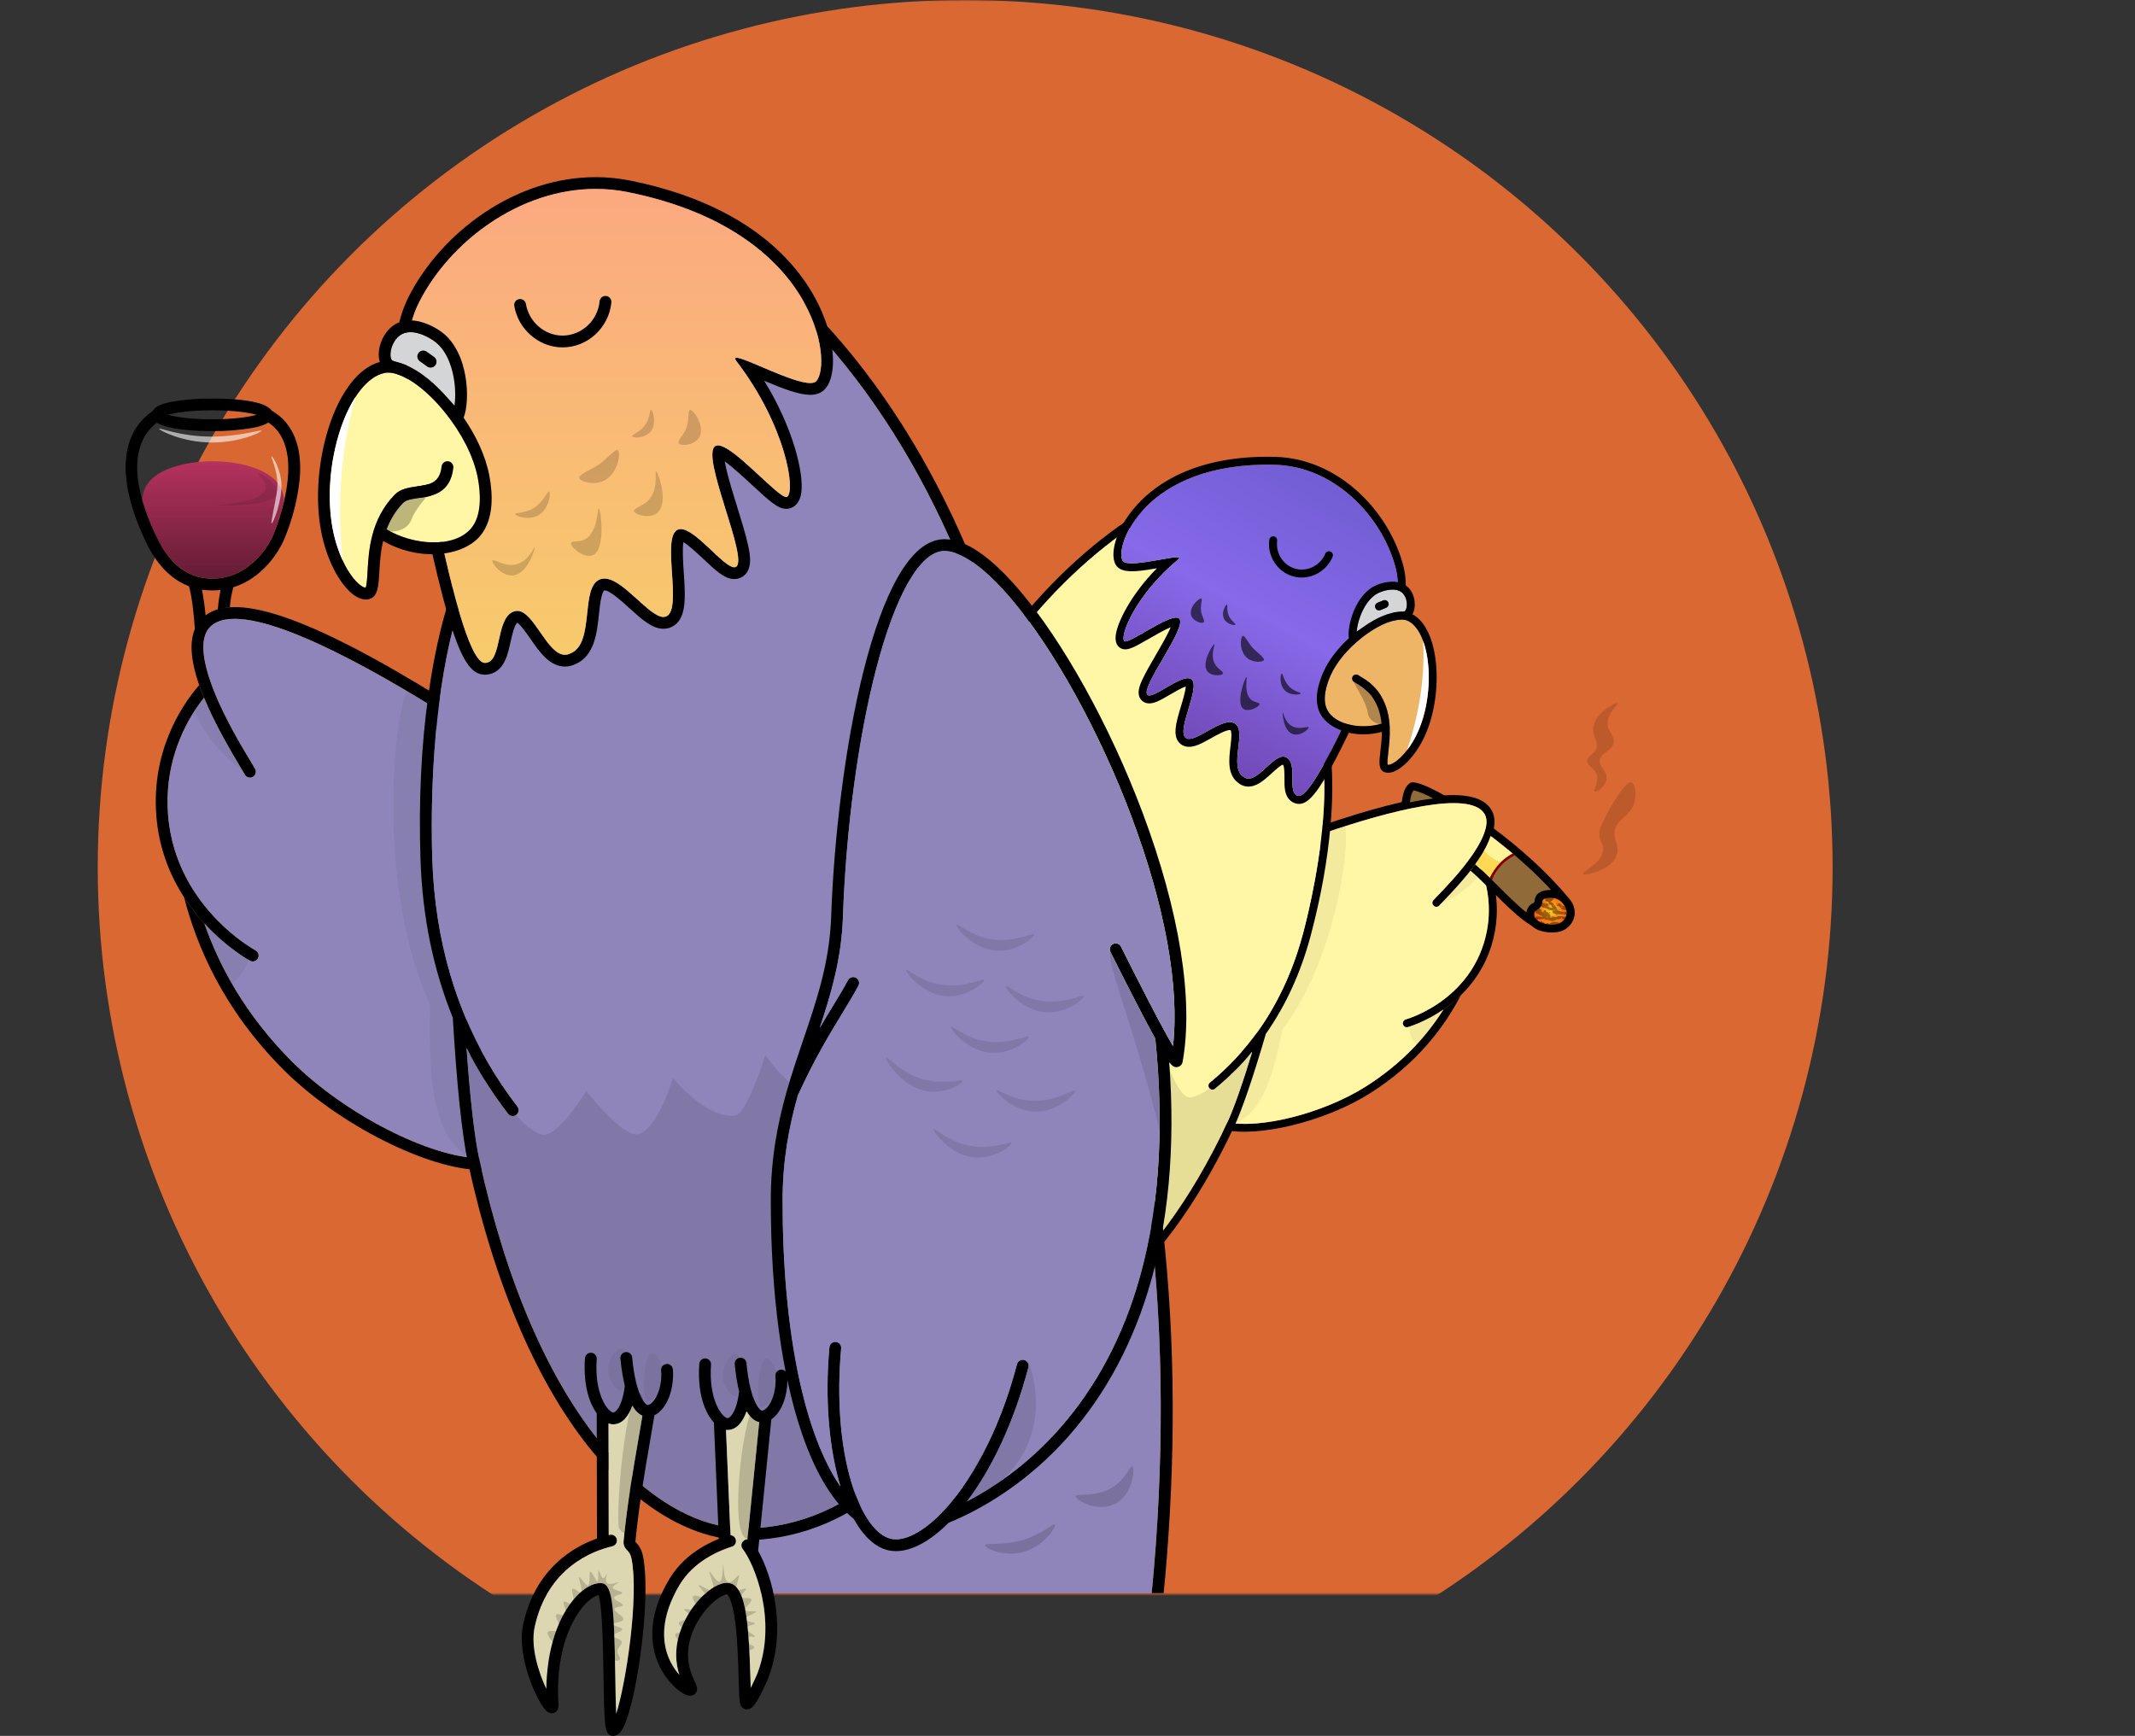 <svg xmlns="http://www.w3.org/2000/svg" fill="none" viewBox="0 0 699 568.39"><rect x="0" y="0" width="699" height="568.39" fill="#333333" stroke="none"/><mask id="a" width="699" height="522" x="0" y="0" maskUnits="userSpaceOnUse" style="mask-type:alpha"><path fill="#fff" d="M0 0h699v522H0z"/></mask><g mask="url(#a)"><circle cx="316" cy="284" r="284" fill="#DA6832"/></g><path fill="#000" d="M233.942 419.652c-.374 2.548-.724 5.101-1.054 7.66l2.585.592c3.642-28.303 10.002-55.676 18.792-80.327l77.09 83.539c-3.057 2.813-7.411 8.482-12.572 15.884l2.747.629c5.342-7.628 9.765-13.282 12.492-15.363l1.135-.863-81.887-88.741-.73 2.01c-8.44 23.178-14.697 48.405-18.598 74.98Z"/><path fill="#E8E8E8" d="M235.473 427.904 318.782 447c5.162-7.401 9.516-13.071 12.573-15.883l-77.09-83.54c-8.79 24.652-15.15 52.024-18.792 80.327Z"/><path fill="#000" fill-rule="evenodd" d="M245.935 401.536c.462-.073.76 3.013 3.044 5.385 3.09 3.205 7.695 3.176 7.665 3.886-.033.796-5.518 2.518-8.906-.338-3.499-2.949-2.463-8.833-1.803-8.933Zm19.549 21.094c3.969 2.357 8.292 2.588 8.257 3.169-.037.628-4.328 1.616-8.093-.152-4.546-2.134-6.423-7.401-5.924-7.748.362-.254 2.315 2.682 5.76 4.731Z" clip-rule="evenodd" opacity=".15"/><path fill="#000" d="m398.128 369.19 1.292.39c.392.12.804.227 1.226.324 11.388 2.61 33.135-2.684 47.64-11.767 16.029-10.041 24.869-22.404 29.983-32.25-1.872 1.822-3.807 3.361-5.672 4.647-5.236 8.306-13.223 17.583-25.696 25.397-13.925 8.72-34.6 13.872-45.422 11.498l32.152-94.678c21.207-7.213 47.236-14.077 52.295-6.436 1.751 2.644.221 6.84-1.976 10.638-.483.838-1 1.655-1.519 2.429-.145.219-.287.43-.434.64-3.782 5.473-8.875 10.745-11.325 13.276-.65.672-1.116 1.159-1.386 1.46-.475.54-.424 1.364.117 1.838.542.475 1.362.423 1.841-.116.226-.26.702-.749 1.302-1.372 3.309-3.424 6.94-7.377 9.967-11.383.452-.589.882-1.178 1.299-1.766l1.659-2.478c3.457-5.509 5.149-10.8 2.628-14.599-4.973-7.514-22.745-5.731-55.915 5.615l-.608.207-33.448 98.486Z"/><path fill="#000" d="M459.33 335.393c.129.482.516.827.967.93.203.047.418.045.632-.013.105-.027 5.522-1.545 11.668-5.776 1.864-1.286 3.8-2.825 5.672-4.647 4.056-3.941 7.824-9.217 9.998-16.183 4.139-13.261.282-24.485-2.796-30.223-.514.822-1.072 1.651-1.659 2.478.312.653.631 1.371.942 2.143 2.301 5.748 4.198 14.664 1.025 24.827-.825 2.631-1.885 4.998-3.111 7.135-1.113 1.945-2.366 3.696-3.693 5.268-.924 1.1-1.883 2.114-2.862 3.044-.897.853-1.804 1.637-2.708 2.352-6.603 5.237-13.045 7.042-13.157 7.068-.694.187-1.106.904-.918 1.597Z"/><path fill="#FFF6A6" d="M401.479 367.429c10.822 2.374 31.497-2.778 45.422-11.498 12.473-7.814 20.46-17.091 25.696-25.397-6.146 4.231-11.563 5.749-11.668 5.776-.214.058-.429.06-.632.014-.451-.104-.838-.449-.967-.931-.188-.693.225-1.41.918-1.597.113-.026 6.554-1.831 13.157-7.068.904-.715 1.811-1.499 2.708-2.352.979-.93 1.939-1.944 2.862-3.044 1.327-1.572 2.58-3.323 3.693-5.268 1.226-2.137 2.286-4.504 3.111-7.135 3.173-10.163 1.276-19.079-1.025-24.827-.311-.772-.63-1.49-.942-2.143-.417.588-.847 1.177-1.299 1.766-3.027 4.006-6.658 7.959-9.967 11.383-.6.623-1.076 1.112-1.302 1.372-.479.539-1.299.591-1.841.116-.541-.474-.592-1.298-.117-1.838.27-.301.736-.788 1.386-1.46 2.45-2.531 7.543-7.803 11.325-13.276.147-.21.289-.421.434-.64l1.519-2.429c2.197-3.799 3.727-7.994 1.976-10.638-5.059-7.641-31.088-.777-52.295 6.436l-32.152 94.678Z"/><path fill="#000" fill-rule="evenodd" d="M429.71 272.63c5.203-3.234 9.981-4.915 10.489-3.193 2.324 7.873-3.588 45.965-20.261 67.509-4.375 21.928-8.981 28.733-16.814 31.253-1.482.476-3.196-.485-4.737-1.487-16.074-10.422-3.022-72.722 31.323-94.082Zm55.825 9.574c.627 2.08-.962 4.774-5.022 8.232-3.433 2.917-10.799 7.36-10.355 4.731 2.974-3.009 10.279-11.85 12.934-15.368.727-.97 2.118 1.34 2.443 2.405Zm-11.146 46.762c-1.112 5.599-6.847 9.138-10.273 13.706-1.927-2.082-3.393-5.242-2.527-8.253 4.762-2.373 7.292-4.566 12.8-5.453Z" clip-rule="evenodd" opacity=".05"/><g clip-path="url(#b)"><path fill="#906A38" d="m461.634 262.24-.053.231c-.017.077-.035.154-.052.228 2.807-.562 5.388-.974 7.744-1.238l-.505-.261-.487-.244c-.644-.323-1.246-.61-1.805-.841-.244-.111-.477-.212-.7-.305-.331-.14-.644-.268-.94-.378l-.414-.155-.305-.104-.295-.093-.357-.104-.325-.074c-.151-.034-.273-.062-.37-.085-.701.835-.92 2.148-1.136 3.423ZM491.789 283.05c-1.419 1.458-2.556 3.166-3.354 5.037l1.979 1.966c3.235 3.224 6.37 6.348 9.324 8.687.083-.67.331-1.309.721-1.86.349-.478.812-.861 1.347-1.114.177-.063.334-.176.45-.324.122-.183.187-.399.185-.62.049-.626.267-1.227.63-1.739.575-.791 1.856-1.733 4.67-1.711l.041.009c-1.102-1.201-2.352-2.504-3.754-3.894-.518-.514-1.061-1.045-1.628-1.591-1.42-1.359-2.981-2.789-4.685-4.291-.569-.502-1.159-1.009-1.763-1.527-.875.439-1.709.956-2.493 1.543-.59.436-1.148.914-1.67 1.429Z"/><path fill="url(#c)" fill-rule="evenodd" d="m502.499 300.428.052.093c.123.169.262.327.414.471.101.1.218.204.355.317.307.245.64.457.993.633.135.072.275.137.417.194.34.131.69.234 1.046.308l.406.093c.434.085.873.141 1.314.169.572.045 1.148.034 1.718-.033l.227-.038.383-.083c.127-.031.25-.067.37-.104.191-.062.377-.138.557-.227.269-.131.518-.298.742-.496.229-.202.438-.426.624-.669.183-.23.337-.482.459-.749.133-.267.228-.552.283-.845.039-.194.06-.391.062-.588.018-.077-.002-.159-.005-.241-.008-.17-.03-.339-.063-.506-.087-.427-.236-.84-.442-1.225l-.14-.249c-.325-.533-.718-1.022-1.168-1.456l-.024-.005-.063-.062c-.735-.638-1.656-1.023-2.627-1.098-.226-.024-.454-.036-.681-.036-.592-.02-1.183.046-1.756.196-.303.062-.579.217-.79.442-.1.161-.151.346-.148.535-.025.109-.03.241-.057.38-.073.457-.242.895-.496 1.283-.03.051-.062.101-.098.149-.148.208-.321.398-.514.565-.256.222-.539.41-.843.559-.113.053-.221.117-.322.191-.048.041-.091.089-.126.142-.418.554-.26 1.504-.059 1.99Z" clip-rule="evenodd"/><path fill="#000" fill-rule="evenodd" d="m503.505 299.159.024.027c-.054.005-.108.001-.16-.011l.136-.016Z" clip-rule="evenodd" opacity=".4"/><path fill="#000" fill-rule="evenodd" d="M502.701 298.261c-.02.084-.018.171.006.254-.009.103.011.207.058.3.046.093.118.171.206.226.117.083.256.128.398.13l.137-.016.023.027c.105.135.219.262.341.381.27.159.568.264.879.309.158.038.307.105.443.195-.104.009-.206.026-.307.049-.297.053-.601.054-.899.004-.349-.02-.698-.011-1.045.025-.098.007-.19.048-.261.116-.07.069-.114.16-.124.257.122.17.259.329.409.474.101.1.218.204.355.317.032-.029.059-.064.079-.102.034-.074.052-.154.054-.235.537.055 1.078.043 1.612-.037.637-.144 1.003.589 1.654.251.041-.025.077-.059.104-.1.024.06.061.113.11.156.048.043.105.074.167.091l1.092.332c.092.029.191.021.278-.022.086-.044.151-.119.182-.21.13-.009.255-.014.382-.028.091-.01.177-.048.245-.109.069-.061.116-.142.137-.231.296.008.592-.001.887-.027.07-.005.137-.027.195-.064.059-.038.107-.089.141-.15.519-.003 1.036.065 1.536.203.183-.23.337-.482.459-.749-.817-.267-1.68-.365-2.535-.287-.072.006-.141.03-.2.071-.06.04-.108.095-.14.159-.469.013-.939-.019-1.403-.095-.06-.015-.124-.017-.185-.004-.061.012-.119.039-.168.076-.05.038-.091.087-.119.142-.029.056-.044.117-.046.18-.121-.066-.248-.13-.381-.203.056-.032.104-.076.14-.129.037-.054.06-.115.068-.179.009-.064.002-.129-.019-.19-.021-.061-.056-.116-.102-.161l-.173-.142c.011-.067.006-.135-.013-.199s-.053-.123-.098-.173c-.189-.215-.423-.387-.685-.503-.089-.042-.19-.052-.285-.027-.038-.094-.076-.188-.11-.286-.027-.087-.083-.162-.158-.214-.075-.052-.165-.079-.256-.075-.092.004-.179.038-.249.096s-.12.138-.14.227c-.028.122-.057.248-.085.369l-.122-.027c-.123-.028-.24-.077-.347-.144-.159-.148-.095-.501-.265-.71-.055-.076-.132-.132-.22-.162-.089-.029-.184-.03-.273-.003-.037-.046-.079-.087-.126-.122-.018-.031-.041-.059-.066-.084-.256.222-.539.41-.843.559-.117.062-.228.137-.329.223Z" clip-rule="evenodd" opacity=".4"/><path fill="#000" fill-rule="evenodd" d="M504.478 296.797c.07.038.145.064.222.077.019.028.042.052.069.071.14.113.294.208.458.28.073.033.153.044.231.032.078-.011.152-.045.212-.097.093.056.201.081.309.071l.024.006c.631.553 1.434.873 2.274.905.036.002.073-.001.109-.009-.004.147-.023.293-.057.436-.017.063-.019.13-.006.194.014.064.043.124.084.175.041.051.094.092.154.119.06.027.125.039.191.036.29-.036.48.238.795.263.315.026.708-.03 1.055-.031.197-.002.391.012.586.019.154.03.311.042.467.034l.189-.004c.333.025.663.058.995.104l.036.009c.039-.194.06-.391.062-.588.018-.077-.002-.159-.005-.241-.34-.069-.685-.11-1.033-.121l-.13.008c-.185-.012-.377-.013-.564-.022-.186-.008-.235-.092-.35-.132-.317-.111-.701-.113-.923-.399-.132-.208-.24-.431-.322-.664-.093-.233-.226-.449-.393-.637-.086-.088-.184-.164-.291-.224l-.16-.067-.013-.054c-.111-.282-.133-.488-.4-.681-.137-.098-.29-.171-.452-.215-.046-.14-.102-.277-.167-.41.167-.098.346-.174.532-.228.069-.018.133-.055.183-.106.05-.052.085-.116.101-.186.016-.07.013-.143-.01-.211s-.064-.129-.119-.175c0-.035-.005-.069-.015-.102-.226-.024-.453-.036-.68-.036-.592-.02-1.184.046-1.756.195-.016.049-.028.1-.035.15.002.088.024.174.067.251-.036.092-.039.193-.007.286.032.094.096.173.181.224.096.063.208.099.323.103.135.037.274.056.414.057.03.075.072.153.081.172.026.061.058.119.097.172-.099.229-.039.525.262.573.302.048.524.069.598.398.024.124.079.24.16.338.081.097.185.173.302.22-.14-.019-.284-.001-.414.055-.046.02-.088.046-.125.078-.224-.044-.442-.112-.651-.205-.131-.06-.258-.129-.38-.206l-.154-.113c.064-.015.123-.045.173-.088.049-.042.088-.096.113-.156.025-.061.036-.126.031-.191-.005-.066-.025-.129-.059-.185-.082-.134-.208-.234-.357-.285-.149-.05-.31-.047-.457.009-.041-.044-.089-.081-.142-.109-.073-.044-.158-.063-.243-.056-.057-.011-.116-.01-.172.003-.077.013-.155.02-.232.024l-.143-.033c-.081-.019-.156-.066-.231-.109-.08.439-.247.857-.492 1.229Z" clip-rule="evenodd" opacity=".4"/><path fill="#000" fill-rule="evenodd" d="M509.686 296.231c-.025.107-.006.22.053.314s.152.16.26.185c.059.013.12.013.18 0 .059-.013.114-.039.162-.076l.166.213c.116.174.278.313.468.403.052.016.105.028.158.036-.024.108-.005.221.053.314.059.094.153.16.261.185.406.093.841.193 1.264.29.058.013.119.011.176-.007-.086-.428-.235-.84-.442-1.225l-.04.025c-.238-.178-.516-.297-.81-.348-.089-.02-.174-.04-.264-.06-.089-.021-.045-.011-.08-.061-.136-.155-.256-.32-.387-.478-.077-.096-.185-.163-.305-.19-.12-.028-.246-.014-.357.038-.126.041-.244.102-.35.181-.036.03-.067.066-.093.107l-.013.061c-.023.029-.043.06-.06.093ZM504.297 301.938c.135.072.275.137.417.194.34.131.69.234 1.046.308-.006-.055-.026-.109-.059-.154-.064-.087-.144-.161-.237-.217-.064-.036-.132-.064-.203-.085-.054-.016-.11-.029-.166-.038-.027-.07-.068-.135-.119-.19-.084-.074-.192-.114-.304-.112-.108.008-.21.055-.287.131-.039.04-.067.089-.08.144 0 0-.007.011-.008.019ZM506.177 302.523c.434.085.872.141 1.313.169.573.045 1.149.034 1.719-.034l.227-.037.383-.083c.126-.031.25-.067.37-.104.19-.062.377-.138.556-.227l-1.052-.241c-.408-.133-.843-.161-1.265-.08-.376.097-.718.297-.988.576-.015.015-.028.03-.04.047l-.025-.006c-.052-.009-.106-.014-.159-.015-.181-.119-.382-.203-.593-.247-.096-.012-.192.01-.274.062-.081.051-.142.129-.172.22Z" clip-rule="evenodd" opacity=".4"/><path fill="#000" fill-rule="evenodd" d="M481.871 284.494c.385-.502.756-1.002 1.11-1.502l.114.099.144.118.247.211c.66.557 1.278 1.104 1.836 1.638.821.786 1.636 1.58 2.453 2.365l.038.039.637.633 1.98 1.966c3.235 3.224 6.369 6.348 9.323 8.687.084-.67.332-1.309.722-1.86.348-.478.811-.861 1.346-1.114.178-.063.334-.176.451-.324.121-.184.186-.399.185-.62.048-.626.266-1.227.629-1.74.575-.791 1.856-1.732 4.67-1.71l.041.009c-1.102-1.201-2.352-2.505-3.753-3.894-.518-.515-1.061-1.045-1.629-1.591-1.42-1.359-2.981-2.789-4.685-4.291-.569-.502-1.159-1.009-1.763-1.528l-.671-.581c-1.618-1.357-3.356-2.768-5.211-4.215-.472-.364-.955-.74-1.455-1.115l-.599-.449c.297-.911.496-1.85.596-2.803 8.746 6.538 17.851 14.555 24.435 22.541.538.533 1.012 1.126 1.413 1.768l.021.005c.709 1.105 1.084 2.391 1.08 3.704-.033.904-.254 1.791-.649 2.606-.395.814-.956 1.537-1.646 2.123-1.754 1.567-4.228 1.799-6.252 1.613-.636-.057-1.267-.158-1.89-.301-.471-.104-.934-.241-1.386-.411-.86-.348-1.654-.841-2.348-1.457-3.961-2.408-8.083-6.484-12.506-10.89-1.127-1.113-2.273-2.269-3.44-3.412-.628-.618-1.27-1.235-1.912-1.848-.643-.613-1.33-1.215-2.103-1.858.127-.219.279-.415.427-.611Zm20.629 15.934.051.093c.124.169.262.327.414.471.101.1.218.204.355.317.308.245.641.458.993.633.136.072.275.137.417.194.34.131.69.234 1.046.308l.407.093c.433.085.872.141 1.313.169.573.045 1.148.034 1.719-.033l.226-.038.383-.083c.127-.031.251-.067.37-.103.191-.063.377-.138.557-.227.269-.132.519-.299.743-.497.228-.202.437-.426.624-.669.182-.23.336-.482.458-.749.133-.267.229-.551.283-.845.04-.194.06-.391.063-.588.017-.077-.003-.159-.005-.24-.009-.17-.03-.34-.064-.506-.086-.428-.235-.841-.442-1.225l-.14-.25c-.325-.533-.718-1.022-1.168-1.456l-.024-.005-.063-.062c-.735-.638-1.656-1.023-2.627-1.098-.226-.024-.453-.036-.681-.036-.591-.02-1.183.046-1.756.196-.302.062-.579.217-.79.442-.099.161-.151.346-.148.535-.025.109-.029.241-.057.38-.073.458-.242.895-.495 1.283-.03.051-.063.101-.098.149-.149.208-.322.398-.515.565-.255.223-.539.41-.843.559-.113.053-.221.117-.321.191-.049.041-.092.089-.127.142-.418.554-.259 1.504-.058 1.99ZM458.766 263.295c.95-.212 1.879-.409 2.788-.591.016-.073.034-.15.052-.227l.053-.232c.215-1.275.435-2.587 1.163-3.433.098.022.22.05.37.085l.325.074.357.104.295.093.306.104c.134.031.273.097.414.155.295.11.608.237.94.378.222.093.456.194.7.305.554.251 1.159.539 1.805.841l.487.244.505.261c1.698-.18 3.281-.294 4.75-.342-4.388-2.561-8.032-4.264-10.296-4.783-1.057-.242-1.818-.224-2.209.084-2.406 1.871-2.303 5.082-2.805 6.88Z" clip-rule="evenodd"/><path fill="#F96009" fill-rule="evenodd" d="M504.503 299.546c.164-.009.409.619.251.771-.087.079-.301.025-.407-.093-.035-.054-.06-.115-.071-.179-.011-.064-.01-.13.005-.193.014-.063.041-.123.079-.176.039-.052.087-.096.143-.13ZM504.875 297.922c.089.021.136.262.041.437-.096.175-.409.252-.469.179-.06-.074.271-.66.428-.616ZM505.87 295.446c.048-.008.098-.004.145.011.047.016.089.043.123.079.034.036.059.079.072.127.013.048.014.098.003.146-.011.048-.034.092-.066.13-.033.037-.074.065-.12.083-.046.017-.096.023-.145.017-.049-.006-.096-.025-.136-.053-.029-.043-.048-.092-.057-.143-.009-.051-.008-.103.003-.154.012-.05.034-.098.064-.139.031-.042.069-.078.114-.104ZM507.588 295.413c-.047-.075.199-.382.362-.345.033.013.061.036.081.065.019.03.028.065.026.101-.025.165-.409.256-.469.179ZM509.714 295.473c.201-.019.523.795.354.935-.095.081-.385-.037-.509-.262-.123-.225.02-.666.155-.673ZM511.601 297.187c-.033.021-.069.035-.107.042-.039.006-.078.005-.116-.003-.038-.009-.073-.025-.105-.048-.031-.022-.058-.051-.078-.084-.022-.033-.037-.069-.044-.108-.007-.038-.006-.077.003-.115.009-.038.025-.074.048-.105.023-.032.052-.058.086-.078.143-.027.4.382.313.499ZM512.032 298.422c.09.021.145.636-.021.709-.023.007-.048.008-.071.003-.024-.005-.046-.017-.063-.034-.163-.148.064-.69.155-.678ZM511.429 300.42c.08.133.106.292.071.444-.035.151-.127.283-.257.368-.069.031-.146.039-.219.022-.074-.016-.14-.057-.188-.115-.105-.23.437-.806.593-.719ZM510.037 301.528c.038.056-.118.306-.366.343-.106.015-.263-.009-.272-.062-.009-.053.576-.368.638-.281ZM508.556 301.757c-.023.097-.349.176-.438.04-.023-.044-.029-.096-.018-.145.011-.049.039-.092.08-.122.139-.084.398.129.376.227ZM507.336 301.477c.009.092-.17.201-.33.211-.299.017-.53-.301-.483-.397.048-.096.798.012.813.186ZM505.67 300.668c.157-.015.435.433.283.633-.056.059-.131.095-.211.104-.08.008-.161-.013-.227-.059-.189-.167-.003-.663.155-.678ZM508.084 300.081c.208-.047.397.133.375.231-.022.097-.516.271-.602.144-.086-.127.011-.327.227-.375ZM509.823 299.343c.118.027.252.113.242.196-.034.15-.546.255-.607.147-.061-.108.136-.37.365-.343ZM510.268 298.018c-.088-.102-.123-.264-.072-.299.05-.035.526.296.479.392-.048.096-.271.062-.407-.093ZM508.653 296.366c.155-.003.263.253.206.333-.057.081-.369.044-.406-.093-.003-.058.015-.115.053-.159.037-.045.09-.074.147-.081ZM506.734 296.64c-.034-.094-.014-.234.063-.272.156-.067.532.288.482.396-.09.051-.196.066-.296.043-.101-.023-.189-.083-.249-.167ZM509.063 298.314c-.068.036-.146.047-.221.03-.075-.017-.141-.061-.186-.123-.031-.103-.021-.213.027-.308.048-.096.131-.169.232-.205.15.017.302.475.148.606ZM506.28 297.39c-.015.025-.035.046-.058.064-.024.017-.05.029-.078.036-.029.006-.058.007-.087.002-.028-.004-.056-.015-.08-.031-.128-.076-.13-.256-.073-.298.057-.043.392.119.376.227ZM505.8 298.848c.041.12-.009.263-.061.268-.053.005-.251-.417-.176-.468.076-.051.194.053.237.2ZM507.22 298.887c-.014-.03-.02-.063-.016-.095.004-.033.017-.064.038-.089.02-.026.048-.045.079-.056.031-.011.064-.012.096-.005s.062.023.085.047c.023.023.039.052.047.084.007.032.005.066-.005.097-.011.031-.03.058-.056.079-.021.014-.045.024-.071.029-.025.005-.051.004-.076-.002-.026-.005-.049-.016-.07-.032-.021-.015-.038-.035-.051-.057ZM506.565 299.878c.116-.003.277.49.145.601-.064.054-.2.014-.269-.061-.162-.17.022-.542.124-.54ZM503.72 299.226c.12.057.031.63-.154.673-.095.021-.212-.086-.242-.196-.075-.252.293-.531.396-.477Z" clip-rule="evenodd"/><path fill="#000" fill-rule="evenodd" d="M524.89 277.901c-.052-1.64-.967-2.482-1.218-4.018-.342-2.24.748-4.178 2.504-7.437 1.202-2.364 2.573-4.638 4.101-6.806 1.803-2.47 3.093-3.734 3.756-3.544 1.26.362 1.93 4.044.898 7.149-1.377 4.14-5.359 4.715-6.245 8.583-.726 3.166 1.613 4.736.757 7.783-1.511 5.379-10.74 7.309-11.122 6.53-.382-.78 6.686-3.676 6.569-8.24ZM529.658 230.258c.338.393-3.633 3.179-3.336 6.981.186 2.376 2.352 3.752 1.982 5.927-.454 2.708-4.199 3.165-4.531 5.772-.289 2.305 2.444 3.483 2.238 5.986-.21 2.597-3.301 4.605-3.898 4.182-.596-.422 1.501-3.074.613-5.601-.69-1.974-3.2-2.836-3.12-4.454.061-1.554 2.362-2.073 3.021-3.849.831-2.245-1.172-4.221-1.048-6.512.283-5.212 7.628-8.946 8.079-8.432Z" clip-rule="evenodd" opacity=".14"/><path fill="#FFD953" d="m482.982 282.988.114.099.144.118.247.211c.659.557 1.278 1.104 1.836 1.638.821.786 1.636 1.58 2.452 2.365l.039.039c.826-1.853 1.977-3.544 3.398-4.993l.044-.041c-.552-.197-1.088-.437-1.602-.718-.381-.203-.73-.419-1.082-.675-1.015-.68-1.948-1.474-2.781-2.368-.299.521-.612 1.047-.942 1.574l-.743 1.112-.916 1.366-.208.273Z"/><path fill="#FFF499" d="M485.77 278.68c.833.893 1.766 1.688 2.781 2.367.372.244.721.46 1.082.675.514.282 1.05.522 1.602.718.09-.093.183-.183.28-.269.097-.086.189-.172.277-.257.097-.089.195-.178.29-.258.072-.069.15-.132.229-.196l.19-.157.386-.304.514-.374.188-.132c.537-.37 1.096-.707 1.673-1.009-1.618-1.358-3.356-2.769-5.211-4.215-.472-.365-.955-.741-1.455-1.116l-.599-.449c-.072.24-.153.482-.243.726-.138.396-.292.788-.462 1.176-.45 1.052-.957 2.078-1.522 3.074Z"/><path fill="#840000" d="m487.797 287.454.638.633c.797-1.871 1.934-3.579 3.353-5.037.525-.524 1.086-1.009 1.681-1.452.783-.588 1.617-1.104 2.492-1.544l-.671-.581c-.577.303-1.136.64-1.673 1.009l-.188.132-.514.374-.386.304-.19.158c-.079.063-.157.126-.229.195-.095.081-.193.17-.29.258-.097.089-.184.167-.277.257-.093.09-.19.175-.28.269l-.044.042c-1.428 1.444-2.587 3.132-3.422 4.983Z"/></g><path fill="#000" d="M300.454 259.405c17.864-42.569 45.367-76.148 77.445-94.546 3.729-2.14 9.028-1.634 14.92 1.421 9.104 4.718 18.676 14.769 26.262 27.582 6.298 10.634 14.277 28.361 16.514 52.419.009.109.016.23.021.355.555 4.767.952 12.531.011 23.544-.974 11.376-3.145 23.482-6.456 35.985-3.216 12.148-8.151 22.963-14.738 32.365-4.142 14.171-7.787 24.884-10.456 30.54-11.885 25.217-26.225 44.69-41.464 56.304-12.833 9.778-25.915 13.735-36.962 11.203-.3-.069-.603-.147-.898-.223-22.956-6.061-38.078-28.086-42.586-62.018-2.208-16.626-1.722-35.821 1.396-55.512 3.153-19.896 9.03-40.441 16.991-59.419Zm-14.415 59.83c-3.085 19.446-3.561 38.379-1.387 54.758 4.357 32.82 18.801 54.071 40.664 59.842 10.445 2.749 23.086-.984 35.614-10.533 14.911-11.36 28.982-30.497 40.691-55.34 2.334-4.956 5.247-13.392 8.355-23.592-3.658 4.408-7.721 8.454-12.199 12.128-.322.263-.739.347-1.117.261-.272-.063-.525-.21-.715-.442-.459-.558-.378-1.377.179-1.83 6.087-4.997 11.404-10.708 15.933-17.104 1.761-2.493 3.404-5.09 4.926-7.792 4.118-7.293 7.348-15.337 9.668-24.093 1.727-6.509 6.378-25.664 6.91-44.371.139-4.86-.002-9.695-.546-14.267-.001-.124-.004-.24-.016-.341-.021-.223-.044-.442-.066-.66-2.276-23.239-9.99-40.366-16.093-50.673-7.347-12.404-16.538-22.098-25.222-26.597-1.919-.995-3.744-1.691-5.431-2.078-2.772-.635-5.165-.44-6.992.607-31.581 18.114-58.692 51.249-76.337 93.295-7.882 18.787-13.7 39.128-16.819 58.822Z"/><path fill="#FFF6A6" d="M286.039 319.235c-3.084 19.446-3.561 38.379-1.386 54.758 4.356 32.82 18.8 54.071 40.663 59.842 10.445 2.749 23.086-.984 35.614-10.533 14.911-11.36 28.983-30.497 40.692-55.34 2.333-4.955 5.247-13.392 8.354-23.592-3.658 4.408-7.721 8.454-12.199 12.128-.321.263-.739.347-1.117.261-.272-.063-.525-.21-.715-.442-.458-.558-.378-1.377.18-1.83 6.086-4.997 11.403-10.708 15.932-17.104 1.761-2.493 3.404-5.09 4.926-7.792 4.119-7.293 7.348-15.337 9.668-24.093 1.727-6.509 6.378-25.664 6.91-44.371.139-4.86-.002-9.695-.546-14.267-.027-.233-.05-.468-.083-.698-.01-.105-.009-.203.001-.303-2.275-23.238-9.99-40.366-16.093-50.673-7.347-12.404-16.538-22.098-25.222-26.596-1.919-.996-3.744-1.692-5.431-2.078-2.772-.636-5.165-.441-6.992.606-31.581 18.114-58.691 51.249-76.337 93.295-7.882 18.787-13.7 39.128-16.819 58.822Z"/><path fill="#000" fill-rule="evenodd" d="M412.468 340.216c-.939-.232-14.65 18.286-22.807 19.104-3.687.368-7.58-11.573-7.58-11.573s-10.101 8.067-13.109 6.801c-4.304-1.807-4.936-13.923-4.936-13.923s-9.172 7.258-15.27 5.028c-2.474-.905-3.532-14.452-3.532-14.452s-9.516 8.65-14.143 5.713c-4.626-2.94-4.866-39.815-14.493-11.422-18.432 54.38-22.835 86.897-10.405 99.517 11.331 11.501 28.459 11.334 36.208 10.004 51.394-20.345 71.007-94.565 70.067-94.797Z" clip-rule="evenodd" opacity=".1"/><path fill="#000" d="M275.938 260.358c11.228-16.977 25.634-33.02 37.599-41.869 7.857-5.817 14.103-8.243 18.57-7.219.065.014.129.033.19.047 14.681 3.733 12.111 53.02 5.598 86.827-1.91 9.918-1.003 18.675-.049 27.947.401 3.886.809 7.82 1.013 11.913.001.03.003.061.006.087.002.043.007.079.006.121.357 7.268.08 15.049-1.967 23.979-4.619 20.15-10.971 37.057-18.372 48.891-4.869 7.788-10.022 13.024-15.245 15.578-2.926 3.251-6.041 5.084-9.079 5.028-.524-.009-1.051-.078-1.58-.199-3.393-.778-6.868-3.818-9.926-8.689-6.331-4.463-14.152-11.792-20.418-22.508-6.351-10.868-10.092-23.364-11.114-37.138-1.138-15.342 1.123-32.281 6.723-50.42-1.009.854-1.472.876-2.019.652-.544-.223-.879-.757-.852-1.361.646-13.904 8.073-32.253 20.916-51.667Zm-18.068 48.743c.508-.537 1.14-1.221 1.927-2.1 3.205-3.585 7.977-9.216 14.182-16.745.46-.552 1.279-.634 1.837-.177.553.461.636 1.278.174 1.835-6.037 7.323-10.73 12.866-13.951 16.485-6.708 19.765-9.487 38.123-8.268 54.565.99 13.378 4.612 25.492 10.765 36.015 4.956 8.48 10.72 14.446 15.234 18.283-3.603-8.016-6.185-18.982-6.595-31.901-.023-.719.543-1.32 1.262-1.343.72-.023 1.318.541 1.341 1.26.509 15.959 4.39 28.328 8.954 35.796 1.505 2.464 3.084 4.385 4.644 5.734 1.31 1.134 2.611 1.863 3.834 2.144.353.081.702.126 1.043.132.86.018 1.768-.21 2.705-.658 1.555-.737 3.182-2.086 4.794-3.951 1.345-1.558 2.682-3.469 3.946-5.7 4.174-7.366 7.284-17.39 8.75-28.227.095-.713.753-1.211 1.466-1.116.718.1 1.209.755 1.115 1.464-1.567 11.596-5.014 22.042-9.276 29.46 10.344-9.429 20.123-30.443 26.611-58.747 1.98-8.638 2.249-16.216 1.9-23.315-1.741-8.568-3.823-14.822-5.502-19.855-.838-2.521-1.566-4.7-2.137-6.8-.188-.693.225-1.41.918-1.597.693-.187 1.407.224 1.599.918.549 2.027 1.268 4.174 2.092 6.661.517 1.55 1.073 3.216 1.645 5.03-.793-8.133-1.265-16.055.46-24.999 3.7-19.203 5.552-39.303 5.086-55.15-.497-16.926-3.694-27.37-8.767-28.661-.044-.01-.084-.023-.129-.034-3.588-.822-9.418 1.58-16.439 6.773-11.739 8.682-25.907 24.473-36.978 41.212-11.659 17.626-18.76 34.272-20.242 47.309Z"/><path fill="#FFF6A6" d="M257.87 309.101c.508-.537 1.14-1.221 1.927-2.1 3.205-3.585 7.977-9.216 14.182-16.745.46-.552 1.279-.633 1.837-.177.553.461.635 1.278.174 1.835-6.037 7.323-10.73 12.866-13.951 16.485-6.708 19.765-9.487 38.123-8.268 54.565.989 13.378 4.612 25.492 10.765 36.015 4.956 8.48 10.72 14.446 15.234 18.283-3.603-8.016-6.185-18.982-6.595-31.901-.023-.719.543-1.32 1.262-1.343.72-.023 1.318.541 1.341 1.26.509 15.959 4.39 28.328 8.954 35.796 1.505 2.464 3.084 4.385 4.644 5.734 1.31 1.134 2.61 1.863 3.834 2.144.353.081.702.126 1.043.132.86.018 1.768-.21 2.705-.658 1.555-.737 3.182-2.086 4.794-3.951 1.345-1.558 2.682-3.469 3.946-5.7 4.174-7.366 7.284-17.39 8.75-28.227.095-.713.752-1.211 1.466-1.116.718.1 1.209.755 1.115 1.464-1.567 11.596-5.014 22.042-9.277 29.46 10.345-9.429 20.124-30.443 26.612-58.747 1.98-8.638 2.249-16.216 1.9-23.315-1.741-8.568-3.823-14.822-5.502-19.855-.838-2.521-1.566-4.7-2.137-6.8-.188-.693.225-1.41.918-1.597.693-.187 1.407.224 1.599.918.549 2.027 1.268 4.174 2.092 6.661.517 1.55 1.073 3.216 1.645 5.03-.793-8.133-1.265-16.055.46-24.999 3.7-19.203 5.552-39.303 5.086-55.15-.497-16.926-3.694-27.37-8.767-28.661-.044-.01-.084-.023-.129-.033-3.589-.823-9.418 1.579-16.439 6.772-11.739 8.682-25.907 24.473-36.978 41.212-11.659 17.626-18.76 34.272-20.242 47.309Z"/><path fill="#000" fill-rule="evenodd" d="M283.568 420.517c-23.153-14.89-11.959-34.37-9.845-36.483 1.423 12.028 8.669 34.333 9.845 36.483Zm-23.103-111.15c6.137-8.745 13.605-21.187 15.395-18.641 1.791 2.547-7.275 13.303-19.944 38.491-2.444 1.499 1.539-9.906 4.549-19.85Zm29.361-3.46c3.848-.066 6.99-1.85 7.051-1.481.082.48-4.214 4.033-8.996 3.77-5.214-.285-8.599-4.962-8.343-5.484.248-.503 4.232 3.298 10.288 3.195Zm11.793-8.525c-5.214-.285-8.599-4.962-8.343-5.484.249-.507 4.237 3.296 10.288 3.192 3.849-.067 6.991-1.85 7.052-1.482.082.481-4.214 4.033-8.997 3.774Zm8.54 12.271c-5.213-.284-8.599-4.961-8.342-5.483.249-.507 4.237 3.295 10.288 3.191 3.848-.067 6.99-1.85 7.051-1.481.083.48-4.214 4.032-8.997 3.773Zm-23.484 18.343c3.785.393 6.996-1.033 7.033-.653.049.494-4.411 3.565-9.097 2.734-5.106-.905-8.127-6.032-7.843-6.527.278-.483 3.948 3.827 9.907 4.446Zm1.201 9.913c.239-.517 4.344 3.073 10.418 2.683 3.864-.251 6.971-2.175 7.045-1.807.093.47-4.127 4.211-8.941 4.18-5.237-.034-8.763-4.526-8.522-5.056Zm13.607-10.916c.205-.538 4.595 2.481 10.701 1.338 3.883-.725 6.886-3.002 6.986-2.654.128.452-3.876 4.649-8.733 5.219-5.297.618-9.165-3.353-8.954-3.903Zm5.221-11.129c.082.48-4.214 4.033-8.996 3.77-5.214-.285-8.599-4.962-8.343-5.484.249-.507 4.237 3.295 10.288 3.191 3.848-.062 6.99-1.846 7.051-1.477Z" clip-rule="evenodd" opacity=".1"/><path fill="#000" d="M367.756 171.431c3.946-6.854 16.682-22.704 49.714-21.84 2.56.065 5.133.39 7.641.965 8.255 1.892 15.977 6.478 22.333 13.258 5.809 6.198 10.083 13.885 12.04 21.64 2.993 11.858-3.061 24.159-11.434 41.184-1.657 3.367-3.37 6.846-5.154 10.598-1.553 3.267-4.778 10.06-7.921 15.578-4.658 8.19-7.502 10.986-10.494 10.326l-.049-.011c-1.077-.247-2.979-1.093-3.626-3.984-.297-1.333-.286-2.856-.277-4.332.006-1.297.021-3.921-.512-4.45-.806.23-2.623 1.89-3.624 2.801-2.579 2.353-5.501 5.02-8.805 4.263-.736-.169-1.429-.503-2.054-.988-3.793-2.673-3.181-7.809-2.688-11.938.18-1.493.349-2.902.311-4.026-.037-1.124-.264-1.385-.268-1.386-.004-.001-.011-.007-.04-.013-1.166-.268-4.387 1.54-6.312 2.624-3.142 1.763-5.856 3.285-8.303 2.724-.589-.135-1.127-.382-1.594-.737-3.03-2.305-1.625-6.982.002-12.398.548-1.814 1.486-4.936 1.574-6.496-1.364.426-3.795 1.851-5.213 2.68-3.202 1.876-5.514 3.23-7.571 2.759-.565-.129-1.089-.399-1.511-.778-2.235-2.025-.623-5.436.246-7.271 1.045-2.208 2.585-4.855 4.211-7.656 1.403-2.409 2.851-4.901 3.912-7.008.448-.892.765-1.602.985-2.154-2.12.907-5.284 2.729-7.049 3.747-4.764 2.74-6.765 3.836-8.537 3.43-.634-.145-1.187-.477-1.598-.96-.677-.8-.958-1.907-.834-3.288.367-4.214 4.877-13.439 13.498-22.216-4.699.815-8.25 1.283-10.604.743-1.296-.297-2.241-.915-2.813-1.836-1.666-2.698-.695-8.145 2.418-13.554Zm-.201 12.186c.2.324.609.537 1.178.667 3.898.894 15.236-2.232 17.11-1.803.378.087.372.316-.152.756-13.736 11.382-19.129 24.869-17.611 26.665.048.054.109.085.19.103 1.947.447 13.928-8.505 17.269-7.74.219.051.399.143.538.282 2.805 2.766-12.906 22.715-10.405 24.98.092.081.208.137.342.168 2.292.526 10.187-6.317 13.422-5.575.24.055.457.152.642.297 3.162 2.48-5.043 16.779-1.863 19.196.179.135.377.223.6.274 3.13.718 10.576-6.274 14.616-5.348.301.069.583.18.84.346 4.118 2.584-2.117 14.088 2.817 17.462.35.281.708.457 1.082.543 3.869.887 8.868-7.914 12.428-7.098.134.031.265.074.393.133 4.262 1.934.112 11.771 4.022 12.667l.025.005c3.44.759 11.851-16.787 15.505-24.477 10.842-22.816 19.717-36.936 16.413-50.032-3.64-14.43-15.99-29.228-32.426-32.995-2.301-.527-4.681-.838-7.127-.898-42.867-1.123-52.604 26.967-49.848 31.422Z"/><path fill="url(#d)" d="M367.555 183.617c.2.324.609.537 1.178.667 3.897.894 15.236-2.232 17.109-1.803.378.087.373.316-.151.756-13.736 11.382-19.129 24.869-17.611 26.665.047.054.109.085.19.103 1.947.447 13.928-8.505 17.268-7.74.22.051.4.143.539.282 2.805 2.766-12.907 22.715-10.406 24.98.093.081.208.137.343.168 2.292.525 10.187-6.317 13.422-5.575.24.055.457.152.642.297 3.162 2.48-5.044 16.779-1.863 19.196.179.135.377.223.6.274 3.13.718 10.576-6.274 14.616-5.348.3.069.583.18.84.346 4.118 2.584-2.117 14.088 2.816 17.462.351.281.708.457 1.082.543 3.87.887 8.868-7.914 12.429-7.098.134.031.265.074.393.133 4.262 1.934.112 11.771 4.022 12.667l.024.005c3.441.759 11.852-16.787 15.506-24.477 10.842-22.816 19.716-36.936 16.413-50.032-3.64-14.43-15.991-29.228-32.427-32.995-2.3-.527-4.68-.838-7.126-.898-42.867-1.123-52.604 26.967-49.848 31.422Z"/><path fill="#000" fill-rule="evenodd" d="M394.128 203.722c.389-.428-.632-2.132-.842-3.176-.448-2.243.513-4.308.043-4.536-.731-.355-4.346 3.02-3.29 5.638.736 1.826 3.512 2.706 4.089 2.074Zm1.274 16.202c1.417 1.602 4.751 1.354 5.001.578.199-.608-1.825-1.499-2.694-3.176-1.525-2.939.181-6.316-.1-6.415-.399-.143-4.567 6.34-2.207 9.013Zm9.089-15.391c.172-.302-1.44-1.219-2.185-2.915-.795-1.814-.295-3.622-.58-3.683-.387-.084-2.065 2.68-.949 4.756.959 1.77 3.505 2.213 3.714 1.842Zm3.9 10.981c1.96 1.547 5.12 1.4 5.438.538.239-.651-2.897-3.04-3.446-3.631-1.524-1.636-2.885-4.379-3.456-4.202-.924.284-1.256 5.147 1.464 7.295Zm-.276 6.188c-.432-.078-3.694 8.629-.967 10.433 1.72 1.138 5.343-.783 5.223-1.643-.07-.516-1.675-.491-2.69-1.326-2.65-2.193-1.234-7.401-1.566-7.464Zm12.665 4.466c1.887 1.736 5.007 1.28 5.074.877.051-.3-1.878-.563-3.411-1.918-2.152-1.899-2.422-4.678-2.791-4.618-.428.073-.985 3.718 1.128 5.659Zm-.765 7.071c-.2.052.067 6.185 3.351 7.16 2.427.723 5.288-1.74 5.079-2.246-.195-.472-3.113.928-5.47-.399-2.432-1.369-2.814-4.554-2.96-4.515Z" clip-rule="evenodd" opacity=".6" style="mix-blend-mode:soft-light"/><path fill="#D4D5D7" d="M445.406 201.65c.829-2.199 2.74-6.11 6.19-7.631 1.465-.642 3.853-1.244 5.763-.807.796.183 1.431.529 1.931 1.058.869.909 1.375 2.452 1.301 3.934-.052.975-.352 1.646-.627 1.878-.133.114-.242.158-.798.197l-.004-.001c-.131.008-.282.016-.464.026-.723.035-1.619.082-2.703.333-4.614 1.075-8.299 3.695-10.987 5.608-.261.184-.547.387-.832.587.002-.008 0-.021.002-.029.116-1.307.459-3.121 1.228-5.153Zm9.131-4.355c-.276-.665-1.038-.977-1.705-.702l-1.848.768c-.662.275-.979 1.04-.699 1.703.169.402.517.678.911.768.256.059.534.041.794-.066l1.844-.769c.667-.279.979-1.04.703-1.702Z"/><path fill="#EEB566" d="M434.54 232.428c2.605 5.058 11.269 6.471 17.769 4.522-.252-2.673-.962-5.416-2.539-7.999-1.7-2.791-4.167-4.288-6.15-5.49l-.308-.19c-.616-.372-.809-1.173-.437-1.788.376-.614 1.178-.807 1.793-.431l.304.185c2.107 1.278 4.991 3.029 7.026 6.357 1.981 3.245 2.756 6.695 2.966 9.939.042.172.05.344.028.515.141 3.04-.188 5.878-.452 8.167-.189 1.61-.419 3.6-.211 4.207.185.03.516.003.979-.168 2.441-.906 6.307-4.69 9.027-10.864 2.752-6.256 3.967-14.433 3.246-21.87-.714-7.354-3.239-12.688-6.747-14.274-.224-.103-.472-.181-.736-.241-.268-.062-.554-.102-.862-.121-1.37-.088-3.102.246-5.043.985-2.668 1.02-5.714 2.834-8.617 5.159-.005.004-.01.007-.016.014-4.129 3.309-7.959 7.643-9.949 12.165-1.18 2.681-2.886 7.699-1.071 11.221Z"/><path fill="#000" fill-rule="evenodd" d="M441.612 208.983c-3.481 3.188-6.569 7.048-8.388 11.177-1.668 3.787-3.196 9.201-1.002 13.459 1.427 2.771 4.558 4.992 8.591 6.1 3.694 1.014 7.758.98 11.612-.085-.009 2.262-.257 4.406-.476 6.278l-.002.017c-.413 3.57-.686 5.927 1.153 6.809.171.078.372.154.611.209.606.139 1.43.144 2.506-.255 3.038-1.123 7.462-5.347 10.504-12.251 5.884-13.374 4.777-34.469-4.302-39.314 1.349-2.263.965-6.337-1.242-8.654-.927-.973-2.054-1.526-3.237-1.798-2.767-.634-5.843.28-7.398.962-6.868 3.032-9.546 13.411-8.93 17.346Zm17.678-14.713c.869.909 1.375 2.452 1.301 3.934-.053.975-.352 1.646-.627 1.878-.133.114-.242.158-.798.197l-.004-.001c-.131.008-.282.016-.464.026-.723.035-1.619.082-2.703.333-4.614 1.075-8.299 3.695-10.987 5.608-.075.053-.152.107-.23.162-.195.138-.399.283-.602.425.002-.008 0-.021.002-.029.116-1.307.459-3.121 1.228-5.153.829-2.199 2.74-6.11 6.19-7.631 1.465-.642 3.853-1.244 5.763-.807.796.183 1.431.529 1.931 1.058Zm-6.981 42.68c-6.5 1.949-15.164.536-17.769-4.522-1.815-3.522-.109-8.54 1.071-11.221 1.99-4.522 5.82-8.856 9.949-12.165.006-.007.011-.01.016-.014 2.903-2.325 5.949-4.139 8.617-5.159 1.941-.739 3.673-1.073 5.043-.985.308.019.594.059.862.121.264.06.512.138.736.241 3.508 1.586 6.033 6.92 6.747 14.274.721 7.437-.495 15.614-3.246 21.87-2.72 6.174-6.586 9.958-9.027 10.864-.463.171-.794.198-.979.168-.208-.607.022-2.597.211-4.207l.004-.036c.263-2.283.589-5.107.448-8.131.022-.171.014-.343-.028-.515-.21-3.244-.985-6.694-2.966-9.939-2.035-3.328-4.919-5.079-7.026-6.357l-.304-.185c-.616-.376-1.417-.183-1.793.431-.372.615-.179 1.416.437 1.788l.308.19c1.983 1.202 4.45 2.699 6.15 5.49 1.577 2.583 2.287 5.326 2.539 7.999Zm-1.113-37.118c-.394-.09-.741-.366-.91-.768-.28-.663.036-1.427.698-1.703l1.849-.768c.666-.275 1.429.037 1.704.702.276.662-.035 1.423-.702 1.702l-1.845.769c-.26.107-.538.125-.794.066Z" clip-rule="evenodd"/><path fill="#fff" d="M465.918 209.901c-.002-.03-.002-.047-.001-.072.802 2.174 1.379 4.772 1.659 7.694.721 7.437-.495 15.614-3.246 21.87-1.088 2.468-2.36 4.548-3.646 6.219 1.477-4.503 6.246-19 5.234-35.711Z"/><path fill="#000" d="M447.807 233.372c-.443-3.387-3.918-8.435-4.652-10.218.05.041.101.083.161.118l.307.19c1.984 1.202 4.451 2.699 6.151 5.49 1.577 2.583 2.287 5.326 2.539 7.999-.174.05-.348.099-.526.148-1.448-.216-3.667-1.34-3.98-3.727Z" opacity=".26"/><path fill="#000" d="M435.486 180.557c.036.013.067.024.103.037.665.272.982 1.032.711 1.696-2.004 4.877-7.338 7.696-12.404 6.561-5.404-1.209-9.07-6.527-8.335-12.105.095-.713.748-1.212 1.463-1.121.714.095 1.215.748 1.124 1.462-.56 4.251 2.213 8.3 6.321 9.225 3.846.86 7.894-1.293 9.422-5.01.255-.629.957-.947 1.595-.745ZM322.343 438.221l3.642-28.935c-.285-.305-.546-.659-.777-1.071-1.316-2.34-1.489-5.973-.45-9.255.217-.685.953-1.076 1.636-.847.686.217 1.066.949.849 1.634-.548 1.721-.652 3.367-.489 4.729.12 1.006.386 1.862.726 2.465.295.525.639.856.967.935.061.014.186-.008.354-.089.077-.038.162-.092.258-.155.465-.312 1.148-.976 1.956-2.243.242-.385.498-.813.763-1.316l.001-.004c.09-.168.182-.343.27-.524.655-1.307 1.358-2.996 2.077-5.159.225-.684.963-1.048 1.644-.828.683.229 1.054.963.829 1.647-.728 2.187-1.501 4.082-2.299 5.663-.048.43-.074.825-.093 1.205-.055 1.099-.009 1.981.096 2.68.268 1.745.888 2.378 1.197 2.449.109.012.269-.015.466-.09.82-.312 2.294-1.461 3.591-3.893.869-1.626 1.655-3.821 2.12-6.727.112-.713.782-1.192 1.492-1.08.705.114 1.194.782 1.083 1.491-1.243 7.773-4.567 10.891-6.056 11.917l-6.799 24.772c3.009 2.104 6.9 5.696 8.637 10.978 1.701 5.175 1.94 9.861.709 13.924-1.184 3.915-3.484 6.413-5.205 7.817-1.68 1.375-4.699 3.123-6.13 2.312-.378-.215-.645-.579-.729-1-.158-.784.294-1.377.922-2.19.798-1.039 2.134-2.779 2.727-5.369 1.074-4.684-.783-9.57-2.699-12.338-1.132-1.631-2.233-2.46-2.765-2.531-.013.002-1.228.244-3.299 6.05-1.314 3.681-2.492 8.243-3.358 11.574-.782 3.02-1.174 4.503-1.501 5.167-.418.836-1.142 1.041-1.681.952-.038-.004-.074-.013-.111-.021-.988-.227-1.555-1.297-2.283-4.241-.414-1.684-.723-3.378-.751-3.594-1.612-11.332 4.027-21.973 8.46-26.831-.002-.009.001-.022.003-.03Zm-5.885 26.495c.094.615.389 2.072.718 3.399.163-.617.338-1.286.511-1.947 3.459-13.357 5.877-20.045 9.512-19.553 1.979.27 3.713 2.389 4.574 3.633 2.219 3.2 4.358 8.89 3.096 14.398-.388 1.693-1.037 3.087-1.687 4.185 1.042-.739 2.204-1.793 3.205-3.234 2.018-2.887 3.855-8.046 1.173-16.219-1.862-5.652-6.646-9.154-9.338-10.736-.618-.364-.824-1.163-.46-1.78.275-.471.799-.706 1.307-.628l6.159-22.446c-.1-.01-.2-.024-.297-.046l-.025-.006c-2.125-.508-2.937-2.732-3.2-4.963-1.079 1.145-2.17 1.724-3.245 1.708l-3.252 25.817c.285.061.549.22.746.461.449.56.355 1.38-.206 1.829-2.993 2.385-11.094 13.444-9.291 26.128ZM351.375 414.153c-.483-.376-.906-.883-1.262-1.512-1.316-2.339-1.489-5.972-.45-9.254.217-.685.953-1.076 1.636-.847.686.217 1.066.949.849 1.634-.587 1.852-.664 3.625-.447 5.046.135.868.38 1.608.684 2.148.295.525.638.855.967.935.109.025.381-.058.775-.361.208-.157.452-.383.722-.684.454-.507.986-1.24 1.571-2.281.086-.151.173-.31.263-.478l.001-.004c.09-.167.181-.343.27-.523.654-1.307 1.358-2.996 2.076-5.16.226-.683.964-1.048 1.645-.828.683.23 1.054.964.829 1.647-.728 2.188-1.501 4.083-2.3 5.664-.015.142-.024.272-.033.407-.093 1.059-.104 1.946-.05 2.68.17 2.359.935 3.162 1.284 3.247.221.025.637-.111 1.153-.458.897-.611 2.103-1.859 3.152-4.011.77-1.567 1.453-3.615 1.871-6.241.113-.713.783-1.192 1.493-1.08.705.114 1.194.782 1.083 1.491-1.053 6.59-3.606 9.833-5.262 11.291l-6.222 26.921c4.773 3.026 11.82 9.627 11.663 22.164-.095 7.374-7.214 16.543-9.501 17.562-.9.4-1.516-.049-1.684-.194-.278-.243-.693-.8-.392-1.816 3.947-13.357.416-20.942-.758-22.95-.874-1.491-1.768-2.311-2.438-2.653-1.345 2.004-3.667 11.426-5.086 17.185-.761 3.098-1.478 6.023-2.084 8.144-.764 2.679-1.319 4.615-2.941 4.243-.406-.093-.978-.378-1.399-1.213-2.266-4.519-.283-29.652 3.773-38.818.767-1.742 1.692-2.359 2.247-2.728.05-.035.116-.08.167-.115 1.037-8.239 1.432-15.484 1.81-22.49.104-1.873.208-3.78.325-5.71Zm2.277 5.854c-.382 7.077-.779 14.39-1.837 22.757-.136 1.096-.832 1.561-1.292 1.869-.419.276-.849.567-1.315 1.613-3.503 7.926-4.932 26.948-4.335 34.066.626-2.21 1.403-5.356 2.074-8.095 3.921-15.913 5.24-19.841 7.768-19.261 1.618.371 3.227 1.803 4.533 4.038 3.057 5.217 3.728 13.018 1.928 21.394 2.372-3.015 5.496-8.191 5.554-12.715.168-13.368-8.727-19.222-12.562-21.118-.142-.071-.237-.123-.282-.15-.619-.36-.84-1.167-.476-1.784.364-.622 1.153-.834 1.771-.47.028.01.07.033.128.059l5.547-24.013c-.358.051-.703.044-1.02-.029l-.025-.005c-2.125-.509-2.937-2.733-3.2-4.963-.887.941-1.78 1.493-2.668 1.657-.103 1.736-.198 3.458-.291 5.15Z"/><path fill="#DCD7B0" d="M356.611 413.2c.263 2.23 1.075 4.454 3.2 4.963l.025.005c.317.073.662.08 1.02.029l-5.547 24.013c-.058-.026-.1-.048-.128-.059-.618-.364-1.407-.152-1.771.47-.364.617-.143 1.424.476 1.784.045.027.14.079.282.15 3.835 1.896 12.73 7.75 12.562 21.118-.057 4.524-3.182 9.7-5.554 12.715 1.8-8.376 1.129-16.177-1.928-21.394-1.306-2.235-2.915-3.667-4.533-4.038-2.528-.58-3.847 3.348-7.768 19.261-.671 2.739-1.448 5.885-2.074 8.095-.597-7.118.833-26.14 4.335-34.066.466-1.046.896-1.337 1.315-1.612.46-.309 1.157-.774 1.292-1.87 1.058-8.367 1.455-15.68 1.837-22.757.093-1.692.188-3.414.291-5.15.889-.164 1.781-.716 2.668-1.657ZM325.75 438.588c.56-.448.654-1.269.205-1.829-.197-.241-.46-.4-.745-.461l3.252-25.816c1.074.015 2.165-.564 3.245-1.709.263 2.231 1.075 4.455 3.2 4.963l.024.006c.098.022.197.036.298.047l-6.159 22.445c-.508-.078-1.033.157-1.307.628-.364.617-.158 1.416.46 1.78 2.692 1.583 7.476 5.085 9.337 10.736 2.683 8.173.846 13.332-1.172 16.219-1.002 1.441-2.163 2.495-3.205 3.234.649-1.098 1.298-2.492 1.686-4.184 1.263-5.509-.877-11.199-3.095-14.399-.861-1.244-2.596-3.363-4.574-3.633-3.635-.491-6.053 6.196-9.513 19.553-.173.661-.348 1.331-.51 1.947-.329-1.327-.624-2.783-.718-3.399-1.803-12.683 6.297-23.742 9.291-26.128Z"/><path fill="#000" fill-rule="evenodd" d="M336.843 396.872c.945-.052 2.049 2.2 1.982 4.193-.111 3.136-3.138 5.403-4.075 4.94-1.46-.723.317-9.036 2.093-9.133Zm-9.237 1.22c5.609-6.67 2.538 8.503 1.284 8.972-.599.225-1.796-1.382-2.331-2.671-1.21-2.952.541-5.699 1.047-6.301Zm34.141 3.284c.945-.053 2.05 2.2 1.982 4.192-.111 3.137-3.138 5.404-4.075 4.941-1.465-.72.316-9.032 2.093-9.133Zm-7.954 10.195c-.599.226-1.796-1.382-2.331-2.67-1.214-2.953.537-5.701 1.043-6.303 5.61-6.673 2.543 8.5 1.288 8.973Z" clip-rule="evenodd" opacity=".05"/><path fill="#000" fill-rule="evenodd" d="M322.156 451.577c.382-.506-1.131-2.084-.745-2.572.35-.445 1.943.424 2.274-.013.325-.425-.823-1.799-.608-2.01.202-.193 1.334.878 1.877.562.242-.141.284-.49.3-.73.055-.816-.14-2.335.016-2.402.222-.09 1.044 2.09 1.935 2.046 1.133-.052 1.901-3.572 2.015-3.546.113.03-.836 3.462-.079 3.853.665.349 2.466-1.819 2.652-1.661.216.178-2.133 3.053-1.535 3.788.514.631 3.022-.606 3.155-.345.128.261-2.311 1.663-2.106 2.188.191.492 2.545-.113 2.825.515.267.608-1.646 1.789-1.374 2.488.271.699 2.578.398 2.637.737.056.316-1.937.799-1.932 1.428.009.69 2.388 1.022 2.405 1.752.014.648-1.888 1.088-1.834 1.583.056.483 1.906.416 2.041 1.002.124.524-1.085 1.546-1.902 1.299-.72-.216-1.236-2.33-1.604-5.841-.063-.604-.218-1.678-.589-2.673-.497-1.323-1.252-1.722-1.703-3.06-.365-1.075-.365-1.955-1.156-2.534-.249-.181-.729-.385-1.369-.446-.774-.075-1.295.066-1.669.284-.593.347-.733.827-1.142 1.473-.491.78-1.021 1.001-1.482 1.796-.475.823-.664 1.668-.774 2.224-.151.751-.349 1.407-.495 2.155-.206 1.051-.383 1.933-.823 3.016-.587 1.442-1.208 2.116-1.695 2.149-.661.045-1.353-.647-1.253-.953.083-.251.803-.184 1.317-.502.468-.286.913-.812.798-1.15-.179-.524-1.69-.409-1.722-.66-.036-.311 2.265-.664 2.314-1.341.04-.605-1.747-1.152-1.674-1.451.082-.319 2.18.081 2.362-.395.205-.542-2.176-1.929-2.037-2.201.126-.232 2.012.632 2.379.148Zm2.94-15.399c.81-5.681 2.114-19.882 2.517-27.126 1.062-.94 2.428-1.075 2.82-.921 1.715 2.448-1.038 29.071-5.337 28.047Zm28.593 3.452c-.418 1.447-2.312 1.649-2.41 1.182-.835-3.99 2.142-27.246 2.811-28.596 5.03-10.148 2.143 18.551-.401 27.414Zm-3.273 18.177c-.025-.523-1.621-.765-1.605-1.171.018-.471 2.221-.619 2.284-1.212.057-.529-1.626-1.06-1.548-1.422.085-.387 2.106-.116 2.294-.675.16-.476-1.076-1.336-1.007-1.432.082-.113 1.781 1.19 2.512.709.604-.396.326-1.891.436-1.904.092-.009.191.979.56 1.064.501.11 1.223-1.489 1.394-1.415.191.082-.576 2.179-.271 2.339.325.168 1.63-1.865 1.99-1.68.383.194-.691 2.712-.161 3.035.492.296 2.088-1.517 2.313-1.341.253.203-1.589 2.771-1.137 3.208.326.314 1.631-.677 1.954-.351.431.432-1.393 2.697-.882 3.267.389.431 1.871-.417 2.149-.041.326.442-1.41 2.065-1.022 2.705.313.516 1.769-.009 2.032.465.351.632-1.888 2.225-1.52 3.121.316.769 2.225.335 2.453.964.268.737-1.911 2.626-2.894 2.139-.623-.305-.434-1.616-.643-3.616-.139-1.335-.378-2.586-.672-3.491-.394-1.227-.988-1.846-1.295-3.099-.21-.86-.338-1.757-.846-2.732-.329-.635-.737-1.169-1.388-1.519-.499-.268-1.177-.466-1.809-.282-.762.223-1.205.886-1.579 1.642-.755 1.523-1.259 3.514-1.312 3.971-.125 1.066-.194 2.075-.316 3.132-.112.936-.566 2.601-.93 4.06-.261 1.042-.589 2.249-1.531 2.588-.657.238-1.523.019-1.65-.378-.142-.443.775-.878.916-1.661.164-.903-.73-1.65-.425-2.234.375-.722 2.197-.368 2.322-.801.141-.484-1.969-1.374-1.838-1.891.126-.492 2.234-.321 2.294-.675.06-.357-2.055-.851-2.052-1.538.006-.751 2.467-1.186 2.43-1.848Z" clip-rule="evenodd" opacity=".17"/><path fill="#000" d="M382.001 510.226c-.303 3.807-.643 7.613-1.013 11.419h-3.928c4.107-42.11 3.983-83.776-.55-122.314l-138.954 95.195c3.484 5.077 7.894 14.713 12.897 27.119h-4.175c-5.189-12.794-9.704-22.431-12.953-26.342l-1.352-1.622 147.6-101.124.39 3.146c4.515 36.293 5.2 74.825 2.038 114.523Z"/><path fill="#8F85BA" d="M377.06 521.646H250.453c-5.003-12.406-9.413-22.043-12.897-27.12l138.954-95.195c4.534 38.538 4.657 80.204.55 122.315Z"/><path fill="#000" fill-rule="evenodd" d="M370.68 480.072c-.643-.259-2.094 4.102-6.177 6.774-5.522 3.609-12.162 2.042-12.353 3.078-.216 1.16 7.134 5.466 12.971 2.461 6.028-3.103 6.479-11.949 5.559-12.313Zm-35.207 24.01c-6.51 2.091-12.828.993-12.97 1.845-.155.919 5.713 3.769 11.735 2.461 7.27-1.579 11.723-8.569 11.118-9.235-.439-.487-4.231 3.109-9.883 4.929Z" clip-rule="evenodd" opacity=".15"/><path fill="#000" d="m161.641 382.91-1.995.136c-.606.044-1.236.062-1.878.062-17.307 0-46.954-14.856-64.891-32.787-19.82-19.82-28.492-40.616-32.618-56.541 2.1 3.254 4.385 6.119 6.652 8.595 4.811 13.739 13.273 29.793 28.696 45.217 17.221 17.215 45.367 31.509 61.778 31.663l-15.089-147.48c-28.233-17.449-63.544-35.991-73.377-26.625-3.403 3.242-2.582 9.812-.667 16.03.42 1.37.896 2.723 1.39 4.013.136.364.272.716.414 1.068 3.65 9.163 9.259 18.469 11.958 22.939.717 1.185 1.229 2.044 1.52 2.569.506.938.161 2.111-.778 2.618-.939.506-2.106.16-2.619-.778-.241-.451-.766-1.316-1.427-2.415-3.644-6.045-7.579-12.96-10.624-19.752-.457-1-.883-1.995-1.291-2.983l-1.575-4.13c-3.168-9.108-3.86-17.314 1.038-21.969 9.666-9.213 34.737-.748 78.875 26.637l.809.5 15.701 153.413Z"/><path fill="#000" d="M84.459 313.792c-.346.655-1.019 1.025-1.705 1.025-.309 0-.618-.074-.908-.228-.142-.074-7.461-4.063-14.935-12.214-2.267-2.476-4.552-5.341-6.652-8.595-4.552-7.039-8.246-15.912-9.079-26.699-1.587-20.536 7.696-35.479 14.039-42.752.469 1.358 1.001 2.741 1.575 4.13-.667.84-1.365 1.773-2.069 2.785-5.225 7.546-10.914 19.802-9.697 35.541.321 4.075 1.069 7.848 2.131 11.343.964 3.18 2.193 6.125 3.589 8.836.97 1.895 2.02 3.68 3.125 5.347 1.013 1.531 2.063 2.964 3.131 4.297 7.801 9.756 16.504 14.498 16.658 14.572.939.5 1.297 1.674.797 2.612Z"/><path fill="#8F85BA" d="M157.385 379.255c-16.411-.154-44.557-14.448-61.778-31.663-15.423-15.424-23.885-31.478-28.696-45.217 7.474 8.151 14.793 12.14 14.935 12.214.29.154.599.228.908.228.686 0 1.359-.37 1.705-1.025.5-.938.142-2.112-.797-2.612-.154-.074-8.857-4.816-16.658-14.572-1.069-1.333-2.119-2.766-3.131-4.297-1.106-1.667-2.156-3.452-3.125-5.347-1.396-2.711-2.625-5.656-3.589-8.836-1.062-3.495-1.81-7.268-2.131-11.343-1.217-15.739 4.472-27.995 9.697-35.541.704-1.012 1.402-1.945 2.069-2.785.408.988.834 1.983 1.291 2.983 3.045 6.792 6.979 13.707 10.624 19.752.661 1.099 1.186 1.964 1.427 2.415.513.938 1.68 1.284 2.619.778.939-.507 1.285-1.68.778-2.618-.29-.525-.803-1.384-1.519-2.569-2.699-4.471-8.307-13.776-11.958-22.939-.142-.352-.278-.704-.414-1.068l-1.39-4.013c-1.915-6.218-2.736-12.788.667-16.03 9.833-9.366 45.145 9.176 73.377 26.625l15.089 147.48Z"/><path fill="#000" fill-rule="evenodd" d="M147.997 232.899c-6.442-6.397-12.785-10.41-14.089-8.089-5.96 10.608-10.03 67.618 6.912 104.277-.939 33.139 3.459 44.5 13.934 50.736 1.983 1.18 4.775.358 7.332-.58 26.658-9.738 28.43-104.097-14.089-146.344Zm-83.772-4.656c-1.593 2.798-.191 7.219 4.527 13.56 3.99 5.353 13.156 14.214 13.385 10.268-3.298-5.335-10.92-20.53-13.588-26.495-.729-1.642-3.502 1.235-4.324 2.667Zm.618 71.274c-.247 8.459 6.862 15.473 10.296 23.21 3.471-2.371 6.634-6.453 6.38-11.09-6.09-5.007-9.018-9.015-16.677-12.12Z" clip-rule="evenodd" opacity=".05"/><g clip-path="url(#e)"><path fill="#000" d="M88.93 134.443c-2.23-3.389-12.81-3.939-19.413-3.939-4.365-.055-8.726.278-13.033.994-2.625.5-5.559 1.291-6.504 3.087-10.722 7.41-11.735 22.093-2.866 41.475 1.569 3.427 5.707 12.454 14.75 15.906.803 2.507 1.674 8.731 2.075 16.381.406-2.318 1.534-4.449 3.224-6.088l.185-.167c-.236-3.026-.648-6.036-1.235-9.015 2.019.301 4.069.334 6.096.099-.44 2.161-.747 4.347-.92 6.545 1.277-.474 2.61-.783 3.965-.92.171-2.203.554-4.384 1.143-6.514 9.222-2.877 14.824-11.114 16.899-16.332 2.491-6.082 4.115-12.484 4.824-19.018.957-10.756-2.217-18.517-9.191-22.494Zm-19.419-.092c7.128 0 12.044.759 14.509 1.469-2.471.71-7.381 1.47-14.509 1.47-7.128 0-12.044-.76-14.509-1.47 2.464-.71 7.381-1.469 14.509-1.469Zm23.471 29.805c-.844 3.534-1.938 7.005-3.274 10.385-2.044 5.016-5.61 9.264-10.197 12.146-3.015 1.825-6.475 2.786-10 2.778-1.653.009-3.299-.212-4.892-.654-1.784-.502-3.471-1.299-4.991-2.359-4.422-3.087-7.146-7.953-8.999-11.997-1.613-3.449-2.959-7.016-4.027-10.67-4.046-14.134-.204-21.537 4.75-25.408 3.638 2.352 12.415 2.772 18.171 2.772 4.359.05 8.714-.287 13.014-1.006 1.902-.365 3.965-.877 5.318-1.803 7.962 5.285 7.251 16.801 5.127 25.816Z"/><path fill="url(#f)" d="M92.982 164.155c-.844 3.535-1.938 7.006-3.274 10.386-2.193 5.557-8.913 14.924-20.197 14.924-10.766 0-15.942-8.57-18.894-15.023-1.613-3.448-2.959-7.015-4.027-10.669.064-1.406.386-2.787.951-4.076 5.38-11.54 39.128-11.688 44.607.445.536 1.271.82 2.634.834 4.013Z"/><path fill="#000" fill-rule="evenodd" d="M84.52 154.999c.661-.383 7.239 3.865 6.176 6.687-1.661 4.513-19.938 3.89-19.938 3.704 0-.185 13.928-.376 16.059-4.939 1.137-2.347-2.792-5.162-2.298-5.452Z" clip-rule="evenodd" opacity=".1"/><g fill="#000" opacity=".1"><path d="M72.204 193.176c-.44 2.161-.747 4.347-.92 6.545-1.455.526-2.794 1.332-3.941 2.371-.236-3.026-.648-6.036-1.235-9.015 2.019.301 4.069.334 6.096.099ZM69.511 137.29c8.013 0 14.509-.658 14.509-1.47 0-.811-6.496-1.469-14.509-1.469-8.013 0-14.509.658-14.509 1.469 0 .812 6.496 1.47 14.509 1.47ZM87.855 138.29c-1.353.926-3.416 1.439-5.318 1.803-4.303.735-8.662 1.086-13.026 1.05-5.757 0-14.533-.42-18.171-2.773-6.072 4.749-10.5 14.819-.723 36.079 2.952 6.452 8.128 15.022 18.894 15.022 11.284 0 18.005-9.379 20.197-14.924 2.656-6.619 10-28.329-1.853-36.257Z" opacity=".1"/></g><g fill="#fff" fill-rule="evenodd" clip-rule="evenodd" opacity=".77"><path d="M92.148 158.463c-.161-4.477-2.755-9.114-3.23-9.046-.475.068 1.909 3.939 1.94 9.694 0 2.383-2.353 12.207-1.94 12.269.525.074 3.446-7.379 3.23-12.917ZM69.511 142.958c-10.389.037-17.294-3.007-17.418-2.581-.124.426 7.535 4.526 17.418 4.52 9.098 0 16.275-3.439 16.152-3.871-.124-.433-7.381 1.907-16.152 1.932Z" opacity=".77"/></g></g><path fill="#000" d="M339.001 256.603c-11.705-67.438-40.302-125.078-80.53-162.292-4.676-4.328-12.495-5.353-22.013-2.89-14.707 3.804-31.853 15.159-47.047 31.163-12.612 13.282-29.999 36.257-41.191 70.285-.05.155-.099.328-.149.507-2.378 6.705-5.521 17.795-7.807 34.022-2.359 16.764-3.23 34.979-2.588 54.145.624 18.622 4.169 35.886 10.568 51.656 1.291 21.852 3.008 38.542 4.991 47.6 8.814 40.382 23.076 73.274 41.235 95.107 15.293 18.382 32.871 28.434 49.659 28.434.457 0 .92-.012 1.371-.025 35.151-1.154 64.273-27.977 82.012-75.521 8.691-23.297 14.342-51.2 16.356-80.689 2.032-29.799.346-61.438-4.867-91.502Zm1.013 91.242c-1.983 29.126-7.56 56.646-16.121 79.597-17.152 45.988-45.04 71.915-78.516 73.014-15.991.513-33.008-9.07-47.937-27.02-17.769-21.358-31.753-53.675-40.437-93.458-1.73-7.935-3.144-21.093-4.256-36.863 3.823 7.583 8.351 14.776 13.601 21.568.377.488.951.747 1.525.747.414 0 .828-.129 1.18-.401.846-.654 1.001-1.865.346-2.704-7.134-9.238-12.921-19.253-17.344-29.997-1.717-4.186-3.23-8.483-4.533-12.892-3.533-11.905-5.534-24.6-5.985-38.023-.34-9.978-.717-39.203 4.706-66.414 1.408-7.07 3.212-14.01 5.51-20.438.043-.179.086-.346.136-.488.105-.314.21-.623.315-.932 10.975-32.83 27.782-55.028 40.005-67.902 14.712-15.492 31.191-26.458 45.218-30.082 3.101-.803 5.967-1.204 8.53-1.204 4.213 0 7.604 1.074 9.895 3.192 39.604 36.64 67.781 93.508 79.344 160.119 5.163 29.762 6.831 61.085 4.818 90.581Z"/><path fill="#8F85BA" d="M340.013 347.845c-1.982 29.126-7.56 56.646-16.12 79.597-17.153 45.988-45.04 71.915-78.516 73.014-15.992.513-33.008-9.07-47.937-27.02-17.77-21.358-31.753-53.675-40.437-93.458-1.73-7.935-3.144-21.093-4.256-36.862 3.823 7.582 8.351 14.775 13.601 21.567.376.488.951.747 1.525.747.414 0 .828-.129 1.18-.401.846-.654 1.001-1.865.346-2.704-7.134-9.238-12.921-19.253-17.344-29.996-1.717-4.187-3.23-8.484-4.533-12.893-3.533-11.905-5.535-24.6-5.985-38.023-.34-9.978-.717-39.202 4.706-66.414 1.408-7.07 3.212-14.01 5.51-20.438.117-.327.228-.66.352-.981.049-.149.08-.291.098-.439 10.976-32.83 27.782-55.028 40.006-67.902 14.712-15.492 31.191-26.458 45.218-30.082 3.101-.803 5.967-1.204 8.53-1.204 4.213 0 7.603 1.074 9.895 3.192 39.604 36.64 67.781 93.508 79.344 160.119 5.163 29.762 6.831 61.085 4.817 90.581Z"/><path fill="#000" fill-rule="evenodd" d="M150.523 336.286c1.433-.024 15.102 31.281 26.609 35.165 5.201 1.753 14.774-14.214 14.774-14.214s11.915 15.004 16.677 14.17c6.813-1.185 11.735-18.486 11.735-18.486s10.84 13.528 20.383 12.324c3.873-.488 9.882-19.715 9.882-19.715s10.877 15.652 18.53 12.942c7.653-2.717 20.203-55.93 24.706-11.707 8.616 84.696 4.213 133.148-17.912 147.27-20.166 12.867-44.841 6.952-55.589 2.463-67.472-46.426-71.228-160.187-69.795-160.212Z" clip-rule="evenodd" opacity=".1"/><path fill="#000" d="M374.083 266.102c-10.593-28.255-26.084-56.213-40.432-72.965-9.419-11.009-17.634-16.585-24.422-16.585-.099 0-.198.006-.29.006-22.434.531-35.034 72.613-36.819 123.628-.525 14.967-4.731 27.322-9.178 40.406-1.866 5.483-3.756 11.034-5.405 16.881-.012.044-.024.087-.037.124-.018.062-.037.111-.049.173-2.922 10.385-5.096 21.722-5.096 35.306 0 30.651 3.576 57.189 10.346 76.744 4.453 12.868 10.16 22.142 16.856 27.563 3.15 5.669 7.041 9.349 11.445 10.275.76.16 1.544.234 2.347.234 5.157 0 11.179-3.241 17.208-9.268 10.617-4.353 24.335-12.355 36.929-25.766 12.767-13.603 22.304-30.422 28.338-49.99 6.72-21.796 9.061-47.025 6.98-75.095 1.173 1.569 1.834 1.754 2.699 1.612.858-.142 1.519-.803 1.68-1.686 3.669-20.308-.982-49.285-13.1-81.597Zm9.956 76.429c-.556-.945-1.241-2.143-2.088-3.674-3.44-6.242-8.468-15.961-14.934-28.897-.482-.951-1.637-1.34-2.595-.864-.951.481-1.34 1.636-.858 2.593 6.294 12.584 11.235 22.148 14.688 28.446 3.144 30.787 1.081 58.239-6.121 81.597-5.856 19.006-15.096 35.313-27.461 48.483-9.963 10.614-20.259 17.326-28.048 21.377 7.857-10.392 15.213-25.384 20.08-43.92.272-1.031-.346-2.087-1.377-2.359-1.032-.272-2.082.346-2.354 1.377-6.016 22.895-15.713 39.486-24.774 48.767-2.989 3.062-5.904 5.316-8.604 6.749-2.266 1.204-4.385 1.827-6.244 1.827-.537 0-1.056-.049-1.55-.154-1.248-.259-2.483-.889-3.688-1.846-2.001-1.581-3.903-4.069-5.614-7.299-1.427-2.698-2.724-5.903-3.811-9.546-3.589-12.028-4.762-27.544-3.292-43.691.099-1.062-.686-2-1.748-2.099-1.069-.093-1.995.691-2.094 1.747-1.575 17.277-.056 33.516 3.644 45.649-11.816-17.054-18.98-50.663-18.98-93.718 0-13.139 2.118-24.18 4.972-34.324 5.349-11.806 10.426-20.154 14.515-26.872 2.044-3.365 3.817-6.274 5.336-9.12.5-.939.142-2.112-.797-2.612-.939-.5-2.106-.142-2.612.797-1.464 2.747-3.212 5.612-5.226 8.934-1.26 2.069-2.612 4.292-4.039 6.724 3.835-11.491 7.14-22.784 7.609-36.281 1.013-28.978 4.991-58.641 10.908-81.388 6.319-24.297 14.391-38.331 22.143-38.517.068 0 .13-.006.198-.006 5.454 0 13.075 5.403 21.494 15.233 14.076 16.437 29.308 43.95 39.752 71.81 11.001 29.336 15.744 55.744 13.57 75.077Z"/><path fill="#8F85BA" d="M384.039 342.531c-.556-.945-1.241-2.143-2.088-3.674-3.44-6.242-8.468-15.961-14.934-28.897-.482-.951-1.637-1.34-2.595-.864-.951.481-1.34 1.636-.858 2.593 6.294 12.584 11.235 22.148 14.688 28.446 3.144 30.787 1.081 58.239-6.121 81.597-5.856 19.006-15.096 35.313-27.461 48.483-9.963 10.614-20.259 17.326-28.048 21.377 7.857-10.392 15.213-25.384 20.08-43.92.272-1.031-.346-2.087-1.377-2.359-1.032-.272-2.082.346-2.354 1.377-6.016 22.895-15.713 39.486-24.774 48.767-2.989 3.062-5.904 5.316-8.604 6.749-2.266 1.204-4.385 1.827-6.244 1.827-.537 0-1.056-.049-1.55-.154-1.248-.259-2.483-.889-3.688-1.846-2.001-1.581-3.903-4.069-5.614-7.299-1.427-2.698-2.724-5.902-3.811-9.545-3.589-12.029-4.762-27.545-3.292-43.692.099-1.062-.686-2-1.748-2.099-1.069-.093-1.995.691-2.094 1.747-1.575 17.277-.056 33.516 3.644 45.649-11.816-17.054-18.98-50.663-18.98-93.718 0-13.139 2.118-24.18 4.972-34.324 5.349-11.806 10.426-20.154 14.515-26.872 2.044-3.365 3.817-6.274 5.336-9.12.5-.939.142-2.112-.797-2.612-.939-.5-2.106-.142-2.612.797-1.464 2.747-3.212 5.612-5.226 8.934-1.26 2.069-2.612 4.292-4.039 6.724 3.835-11.491 7.14-22.784 7.609-36.281 1.013-28.978 4.991-58.64 10.908-81.388 6.319-24.297 14.391-38.331 22.143-38.517.068 0 .13-.006.198-.006 5.454 0 13.075 5.403 21.494 15.233 14.076 16.437 29.308 43.95 39.752 71.81 11.001 29.336 15.744 55.744 13.57 75.077Z"/><path fill="#000" fill-rule="evenodd" d="M310.063 495.037c38.356-13.85 28.64-45.711 26.287-49.465-6.034 16.913-23.878 46.748-26.287 49.465Zm70.14-152.982c-5.966-14.67-12.631-35.127-16.059-32.039-3.428 3.087 6.103 21.635 16.059 62.233 3.033 2.976 1.057-14.825 0-30.194Zm-41.246-14.726c-5.535-1.371-9.481-4.989-9.691-4.476-.278.666 4.749 7.224 11.741 8.428 7.622 1.315 14.058-4.322 13.86-5.162-.191-.809-7.202 3.365-15.91 1.21Zm-14.207-16.227c7.622 1.315 14.058-4.322 13.861-5.162-.192-.815-7.208 3.359-15.911 1.204-5.534-1.37-9.481-4.989-9.691-4.476-.278.667 4.75 7.224 11.741 8.434Zm-16.392 14.906c7.622 1.315 14.058-4.322 13.86-5.162-.191-.815-7.208 3.359-15.911 1.204-5.534-1.371-9.481-4.989-9.691-4.477-.278.667 4.75 7.225 11.742 8.435Zm27.838 34.287c-5.596-.685-9.759-3.81-9.938-3.272-.235.697 5.188 6.613 12.229 6.965 7.671.382 13.731-6.027 13.483-6.836-.24-.79-6.967 4.224-15.774 3.143Zm-5.016 13.93c-.173-.827-7.288 3.001-15.929.426-5.497-1.642-9.345-5.452-9.574-4.946-.29.649 4.565 7.453 11.526 9.003 7.572 1.685 14.15-3.637 13.977-4.483Zm-16.034-20.283c-.117-.846-7.455 2.062-15.892-1.612-5.368-2.334-8.95-6.619-9.21-6.15-.333.611 4.058 8.002 10.884 10.435 7.442 2.649 14.341-1.809 14.218-2.673Zm-3.854-17.814c-.278.667 4.75 7.224 11.741 8.428 7.622 1.315 14.058-4.322 13.861-5.162-.192-.815-7.208 3.359-15.911 1.204-5.534-1.364-9.481-4.983-9.691-4.47Z" clip-rule="evenodd" opacity=".1"/><path fill="#000" d="M270.94 107.168c-3.428-11.213-16.571-38.338-64.551-48.032C202.671 58.383 198.848 58 195.037 58c-12.545 0-25.213 4.069-36.633 11.763-10.439 7.033-19.154 16.727-24.546 27.285-8.245 16.147-3.576 35.93 2.878 63.308 1.279 5.415 2.601 11.009 3.935 17.023 1.161 5.236 3.57 16.122 6.281 25.137 4.015 13.38 7.196 18.363 11.736 18.4h.074c1.637 0 4.663-.592 6.553-4.556.871-1.828 1.359-4.033 1.835-6.169.42-1.877 1.266-5.674 2.211-6.261 1.087.599 3.162 3.6 4.305 5.248 2.946 4.255 6.282 9.077 11.303 9.077 1.118 0 2.23-.253 3.292-.747 6.362-2.606 7.177-10.231 7.832-16.363.235-2.216.457-4.31.883-5.921.426-1.612.84-1.914.846-1.914.007 0 .019-.006.062-.006 1.773 0 5.825 3.68 8.246 5.884 3.953 3.587 7.369 6.687 11.087 6.687.895 0 1.754-.179 2.545-.537 5.138-2.328 4.657-9.552 4.101-17.919-.192-2.803-.513-7.625-.124-9.91 1.829 1.068 4.867 3.933 6.64 5.6 4.002 3.773 6.893 6.496 10.018 6.496.859 0 1.705-.216 2.44-.624 3.897-2.185 2.699-7.65 2.051-10.589-.779-3.538-2.125-7.873-3.546-12.46-1.229-3.946-2.495-8.027-3.329-11.423-.352-1.439-.574-2.569-.71-3.44 2.761 2.013 6.726 5.693 8.937 7.75 5.973 5.538 8.499 7.786 11.192 7.786.964 0 1.872-.297 2.625-.859 1.242-.932 2.014-2.438 2.292-4.476.865-6.212-2.594-21.037-12.137-36.578 6.516 2.735 11.488 4.587 15.064 4.587 1.971 0 3.54-.58 4.67-1.722 3.298-3.347 3.7-11.541.994-20.389Zm-3.743 17.678c-.395.401-1.056.574-1.921.574-5.923 0-21.259-8.274-24.107-8.274-.574 0-.642.334-.03 1.143 16.065 20.999 19.388 42.277 16.602 44.37-.086.062-.185.087-.309.087-2.958 0-17.294-16.906-22.371-16.906-.334 0-.624.074-.871.228-4.966 3.069 11.118 37.103 6.757 39.548-.161.087-.346.13-.55.13-3.483 0-12.618-12.504-17.535-12.504-.364 0-.71.068-1.025.217-5.386 2.537 1.729 25.92-3.663 28.359-.302.136-.617.198-.957.198-4.756 0-13.193-12.571-19.333-12.571-.457 0-.902.067-1.328.222-6.8 2.371-1.606 21.061-9.845 24.303-.599.29-1.174.426-1.742.426-5.88 0-10.185-14.374-15.596-14.374-.203 0-.407.018-.611.061-6.794 1.383-4.058 16.974-10 16.974h-.037c-5.219-.043-11.556-28.187-14.286-40.511-8.104-36.566-16.245-59.912-7.14-77.744 10.03-19.648 32.76-36.943 57.738-36.943 3.496 0 7.035.34 10.586 1.062 62.266 12.578 67.028 56.399 61.574 61.925Z"/><path fill="url(#g)" d="M267.198 124.846c-.396.401-1.057.574-1.921.574-5.924 0-21.26-8.274-24.107-8.274-.575 0-.643.334-.031 1.143 16.065 20.999 19.388 42.277 16.602 44.37-.086.062-.185.087-.309.087-2.958 0-17.294-16.906-22.371-16.906-.334 0-.624.074-.871.228-4.966 3.069 11.118 37.103 6.757 39.548-.16.087-.346.13-.549.13-3.484 0-12.619-12.504-17.536-12.504-.364 0-.71.068-1.025.217-5.386 2.537 1.729 25.92-3.663 28.359-.302.136-.617.198-.957.198-4.756 0-13.193-12.571-19.333-12.571-.457 0-.901.067-1.328.222-6.8 2.371-1.605 21.061-9.845 24.303-.599.29-1.174.426-1.742.426-5.88 0-10.185-14.374-15.596-14.374-.203 0-.407.018-.611.061-6.794 1.383-4.058 16.974-10 16.974h-.037c-5.219-.043-11.556-28.187-14.286-40.511-8.104-36.566-16.245-59.912-7.14-77.744 10.03-19.648 32.76-36.943 57.738-36.943 3.496 0 7.035.34 10.587 1.062 62.265 12.578 67.027 56.399 61.574 61.925Z"/><path fill="#000" fill-rule="evenodd" d="M222.177 145.099c-.42-.747 1.618-2.872 2.266-4.31 1.39-3.094.686-6.397 1.44-6.57 1.173-.272 5.274 5.804 2.884 9.237-1.668 2.396-5.966 2.748-6.59 1.643Zm-7.202 22.994c-2.576 1.846-7.307.383-7.412-.821-.086-.945 3.132-1.563 4.941-3.699 3.175-3.742 1.828-9.188 2.267-9.237.624-.074 4.497 10.676.204 13.757Zm-8.03-25.254c-.148-.494 2.483-1.285 4.12-3.489 1.748-2.359 1.625-5.137 2.057-5.131.587.006 2.094 4.557-.204 7.187-1.97 2.242-5.794 2.038-5.973 1.433Zm-9.264 14.578c-3.342 1.587-7.857.327-8.03-1.025-.13-1.019 5.188-3.433 6.177-4.106 2.742-1.859 5.614-5.372 6.38-4.927 1.241.716.111 7.854-4.527 10.058Zm-1.65 9.033c.649.031 2.477 13.696-2.056 15.4-2.86 1.074-7.455-2.902-6.998-4.106.271-.723 2.581-.155 4.323-1.025 4.552-2.291 4.231-10.287 4.731-10.269Zm-19.765 2.26c-3.298 1.883-7.652.192-7.615-.413.025-.451 2.897-.192 5.559-1.643 3.737-2.031 5.046-5.958 5.559-5.748.593.247.191 5.699-3.503 7.804Zm-1.235 10.472c.272.142-2.143 8.916-7.208 9.237-3.743.241-7.06-4.266-6.59-4.927.438-.617 4.187 2.371 8.029 1.235 3.966-1.173 5.572-5.65 5.769-5.545Z" clip-rule="evenodd" opacity=".17" style="mix-blend-mode:color-burn"/><path fill="#D4D5D7" d="M148.742 124.914c-.469-3.452-1.933-9.737-6.411-13.078-1.903-1.414-5.151-3.075-8.054-3.075-1.211 0-2.242.29-3.138.889-1.557 1.025-2.798 3.088-3.181 5.255-.247 1.426-.037 2.494.284 2.921.155.209.297.308 1.087.549h.006c.186.056.402.117.661.191 1.032.291 2.31.655 3.793 1.377 6.306 3.082 10.759 8.089 14.008 11.744.315.352.661.741 1.007 1.124 0-.012.006-.031.006-.043.266-1.926.371-4.662-.068-7.854Zm-11.741-9.318c.617-.87 1.822-1.068 2.692-.45l2.416 1.722c.864.618 1.068 1.828.444 2.693-.377.524-.97.808-1.569.808-.389 0-.784-.117-1.124-.358l-2.409-1.722c-.87-.624-1.068-1.828-.45-2.693Z"/><path fill="#FFF6A6" d="M154.245 172.995c-5.546 6.576-18.925 5.582-27.671.346 1.131-3.025 2.842-6.02 5.448-8.694.958-.981 2.94-1.265 5.04-1.568 4.398-.63 10.42-1.494 11.359-9.904.117-1.062-.649-2.013-1.705-2.136-1.062-.118-2.013.648-2.137 1.71-.605 5.44-3.897 5.915-8.06 6.514-2.65.377-5.392.772-7.258 2.686-7.961 8.163-8.542 18.406-8.925 25.186-.111 2.032-.253 4.532-.636 5.304-.278-.018-.741-.173-1.34-.562-3.224-2.118-7.554-8.866-9.438-18.69-1.902-9.954-.951-22.173 2.551-32.682 3.465-10.392 8.876-17.264 14.465-18.394.359-.074.741-.105 1.143-.105.408 0 .834.037 1.285.111 2.007.327 4.397 1.383 6.954 3.093 3.515 2.359 7.313 5.99 10.735 10.312.006.006.013.012.019.025 4.867 6.149 8.962 13.682 10.339 20.876.816 4.266 1.619 12.083-2.168 16.572Z"/><path fill="#000" fill-rule="evenodd" d="M151.793 136.769c3.972 5.761 7.153 12.362 8.413 18.931 1.155 6.027 1.569 14.356-3.008 19.784-2.977 3.532-8.234 5.705-14.422 5.971-5.893.253-11.983-1.266-17.344-4.304-.867 3.708-1.073 7.281-1.24 10.17l-.002.036v.007c-.259 4.554-.464 8.157-3.465 8.835-.271.056-.586.099-.951.099-.92 0-2.112-.265-3.533-1.198-4.015-2.63-9.005-10.2-11.111-21.185-4.071-21.277 4.508-51.397 19.221-55.392-1.198-3.717.704-9.478 4.657-12.096 1.662-1.099 3.471-1.525 5.269-1.525 4.206 0 8.344 2.34 10.364 3.841 8.913 6.656 9.345 22.543 7.152 28.026Zm-20.654-27.119c-1.556 1.025-2.798 3.088-3.181 5.255-.247 1.426-.037 2.494.284 2.921.155.209.297.308 1.087.549h.006c.186.056.402.117.661.191 1.032.291 2.31.655 3.793 1.377 6.306 3.081 10.759 8.089 14.008 11.744.09.101.183.205.278.311.235.264.482.54.729.813 0-.003 0-.007.001-.01.002-.011.005-.024.005-.033.266-1.926.371-4.662-.068-7.854-.469-3.452-1.933-9.737-6.411-13.078-1.902-1.414-5.151-3.075-8.054-3.075-1.211 0-2.242.29-3.138.889Zm-4.564 63.691c8.746 5.236 22.124 6.23 27.67-.346 3.787-4.489 2.984-12.306 2.168-16.572-1.377-7.194-5.472-14.727-10.339-20.876-.006-.013-.012-.019-.019-.025-3.421-4.322-7.22-7.953-10.734-10.312-2.558-1.71-4.948-2.766-6.955-3.093-.451-.074-.877-.111-1.285-.111-.401 0-.784.031-1.143.105-5.589 1.13-11 8.002-14.465 18.394-3.502 10.509-4.453 22.728-2.551 32.682 1.884 9.824 6.214 16.572 9.438 18.69.599.389 1.062.544 1.34.562.383-.772.525-3.272.636-5.304.383-6.78.964-17.023 8.925-25.186 1.866-1.914 4.608-2.309 7.258-2.686 4.163-.599 7.455-1.074 8.06-6.514.124-1.062 1.075-1.828 2.137-1.71 1.056.123 1.822 1.074 1.705 2.136-.939 8.41-6.961 9.274-11.359 9.904l-.012.002c-2.095.302-4.072.586-5.028 1.566-2.606 2.674-4.317 5.669-5.447 8.694Zm14.409-52.972c.599 0 1.192-.284 1.569-.808.624-.865.42-2.075-.445-2.693l-2.415-1.722c-.871-.618-2.075-.42-2.693.45-.617.865-.42 2.069.451 2.693l2.409 1.722c.34.241.735.358 1.124.358Z" clip-rule="evenodd"/><path fill="#fff" d="M116.395 130.045c.013-.043.019-.068.025-.105-1.877 2.877-3.57 6.44-4.941 10.571-3.502 10.509-4.453 22.729-2.551 32.682.754 3.927 1.902 7.354 3.206 10.194-.643-6.996-2.73-29.527 4.261-53.342Z"/><path fill="#000" d="M137.062 163.079c-2.1.303-4.082.587-5.04 1.568-2.606 2.674-4.317 5.669-5.447 8.694.401.241.815.469 1.235.692 2.156.16 5.726-.729 6.967-4.069.859-2.31 2.878-4.946 4.917-7.317-.902.185-1.798.315-2.632.432Z" opacity=".26"/><path fill="#000" d="M170.128 97.921c-.055.006-.105.012-.16.018-1.05.173-1.761 1.167-1.588 2.216 1.279 7.712 8.048 13.553 15.738 13.59 8.203.044 15.256-6.427 16.041-14.732.098-1.062-.68-2.001-1.742-2.106-1.063-.099-2.001.679-2.106 1.741-.6 6.329-5.942 11.262-12.181 11.237-5.836-.031-10.969-4.482-11.945-10.361-.161-.994-1.069-1.686-2.057-1.605ZM248.217 507.779l4.318-43.024c.512-.346 1.007-.772 1.476-1.29 2.674-2.946 4.126-8.139 3.712-13.226-.086-1.062-1.019-1.871-2.081-1.766-1.063.086-1.853 1.018-1.767 2.08.222 2.668-.173 5.082-.858 6.996-.507 1.414-1.174 2.563-1.866 3.322-.599.661-1.204 1.025-1.705 1.031-.092 0-.265-.074-.481-.247-.099-.08-.204-.185-.321-.308-.569-.605-1.335-1.791-2.082-3.89-.222-.636-.451-1.34-.667-2.155v-.006c-.074-.272-.148-.556-.216-.846-.513-2.106-.97-4.78-1.291-8.145-.099-1.062-1.044-1.834-2.1-1.741-1.062.105-1.841 1.044-1.742 2.106.327 3.402.815 6.397 1.445 8.947-.074.636-.166 1.216-.265 1.772-.284 1.605-.643 2.865-1.025 3.84-.964 2.433-2.07 3.143-2.539 3.143-.161-.018-.383-.111-.642-.284-1.081-.722-2.829-2.871-3.898-6.817-.716-2.636-1.124-6.069-.834-10.422.074-1.068-.735-1.982-1.797-2.056-1.056-.068-1.983.734-2.057 1.796-.778 11.646 2.99 17.252 4.799 19.228l1.619 38.054c-5.04 2.044-11.847 5.946-16.103 13.004-4.169 6.915-6.065 13.608-5.633 19.888.414 6.051 2.91 10.423 4.929 13.022 1.971 2.544 5.751 6.07 8.085 5.372.618-.185 1.125-.624 1.384-1.204.488-1.081.031-2.087-.605-3.47-.81-1.766-2.162-4.724-2.162-8.663 0-7.126 4.299-13.572 7.98-16.937 2.174-1.982 4.039-2.816 4.83-2.741.018.006 1.692.759 2.761 9.836.679 5.754.871 12.738 1.019 17.838.13 4.625.204 6.897.457 7.965.327 1.346 1.303 1.884 2.112 1.933.056.006.112.006.167.006 1.501 0 2.675-1.358 4.701-5.372 1.155-2.297 2.161-4.643 2.273-4.946 6.077-15.844 1.457-33.089-3.336-41.579.006-.013.006-.031.006-.044Zm-.271 40.24c-.34.859-1.248 2.865-2.162 4.674-.031-.944-.062-1.969-.093-2.982-.574-20.45-1.853-30.916-7.263-31.41-2.947-.266-6.152 2.223-7.808 3.736-4.261 3.89-9.234 11.404-9.234 19.783 0 2.575.476 4.804 1.051 6.607-1.261-1.414-2.588-3.322-3.558-5.736-1.958-4.841-2.903-12.905 3.675-23.828 4.558-7.552 12.625-11.028 17.035-12.423 1.013-.321 1.575-1.408 1.254-2.421-.241-.772-.921-1.284-1.68-1.34l-1.464-34.479c.148.019.296.031.444.031h.037c3.237-.031 5.146-2.976 6.264-6.113 1.179 2.013 2.563 3.211 4.119 3.545l-3.848 38.387c-.432-.006-.864.136-1.229.42-.834.661-.97 1.877-.309 2.711 3.533 4.439 11.569 23.105 4.769 40.838ZM214.265 463.378c.821-.383 1.6-.975 2.322-1.766 2.675-2.945 4.126-8.138 3.712-13.226-.086-1.062-1.019-1.871-2.081-1.766-1.063.087-1.853 1.019-1.767 2.081.235 2.871-.241 5.458-1.025 7.44-.482 1.211-1.081 2.199-1.699 2.878-.599.661-1.204 1.025-1.704 1.031-.167 0-.531-.21-1.001-.778-.247-.296-.525-.704-.815-1.229-.488-.883-1.013-2.118-1.513-3.816-.075-.247-.149-.506-.223-.778v-.006c-.074-.271-.148-.556-.216-.846-.513-2.105-.97-4.779-1.291-8.144-.099-1.062-1.044-1.834-2.1-1.741-1.062.105-1.84 1.043-1.742 2.105.328 3.403.816 6.397 1.446 8.947-.025.21-.056.402-.087.599-.216 1.562-.494 2.847-.815 3.89-1.025 3.353-2.397 4.261-2.928 4.267-.327-.037-.883-.371-1.513-1.044-1.093-1.179-2.421-3.383-3.224-6.841-.593-2.519-.902-5.705-.636-9.639.074-1.068-.735-1.982-1.798-2.056-1.056-.068-1.982.735-2.057 1.797-.66 9.873 1.952 15.406 3.861 18.061l.074 40.968c-7.894 2.791-20.253 9.997-24.175 28.168-2.304 10.689 4.941 26.298 7.906 28.527 1.167.877 2.205.432 2.495.278.482-.259 1.266-.926 1.168-2.495-1.279-20.61 6.331-30.403 8.69-32.916 1.754-1.865 3.317-2.754 4.398-3.026 1.278 3.341 1.513 17.727 1.655 26.52.074 4.73.142 9.194.315 12.46.216 4.125.377 7.107 2.841 7.107.618 0 1.538-.222 2.421-1.29 4.769-5.78 10.223-42.759 7.4-57.35-.531-2.772-1.662-3.97-2.341-4.686-.062-.068-.142-.155-.204-.223 1.229-12.25 3.058-22.852 4.83-33.102.47-2.741.951-5.532 1.421-8.36Zm-5.226 7.706c-1.791 10.355-3.638 21.055-4.879 33.497-.167 1.63.686 2.532 1.248 3.131.512.537 1.037 1.099 1.365 2.766 2.433 12.614-1.798 40.579-5.016 50.668-.173-3.402-.253-8.206-.315-12.386-.395-24.297-1-30.41-4.842-30.41-2.458 0-5.256 1.538-7.881 4.335-6.14 6.526-9.691 17.579-9.864 30.28-2.428-5.143-5.226-13.658-3.811-20.216 4.181-19.375 18.962-24.889 25.126-26.359.229-.055.383-.099.457-.123 1.013-.315 1.6-1.408 1.279-2.421-.322-1.019-1.39-1.587-2.403-1.265-.043.006-.111.024-.204.043l-.062-36.541c.501.191 1.001.296 1.483.296h.037c3.236-.031 5.145-2.976 6.263-6.113.969 1.655 2.075 2.748 3.304 3.279-.426 2.544-.858 5.063-1.285 7.539Z"/><path fill="#DCD7B0" d="M207.02 460.266c-1.118 3.137-3.027 6.082-6.263 6.113h-.037c-.482 0-.982-.105-1.483-.296l.062 36.541c.093-.019.161-.037.204-.044 1.013-.321 2.081.247 2.402 1.266.322 1.013-.265 2.106-1.278 2.421-.074.024-.229.068-.457.123-6.164 1.47-20.945 6.984-25.126 26.359-1.415 6.558 1.383 15.073 3.811 20.216.173-12.701 3.724-23.754 9.864-30.28 2.625-2.797 5.423-4.335 7.881-4.335 3.842 0 4.447 6.113 4.842 30.41.062 4.18.142 8.984.315 12.386 3.218-10.089 7.449-38.054 5.016-50.668-.328-1.667-.853-2.229-1.365-2.766-.562-.599-1.415-1.501-1.248-3.131 1.241-12.442 3.088-23.142 4.879-33.497.427-2.476.859-4.995 1.285-7.539-1.229-.531-2.335-1.624-3.304-3.279ZM243.177 507.181c-.661-.834-.525-2.05.309-2.711.364-.284.797-.426 1.229-.42l3.848-38.387c-1.557-.334-2.94-1.532-4.12-3.544-1.118 3.136-3.026 6.081-6.263 6.112h-.037c-.148 0-.296-.012-.445-.031l1.464 34.479c.76.056 1.439.568 1.68 1.34.321 1.013-.241 2.1-1.254 2.421-4.41 1.395-12.476 4.871-17.035 12.423-6.578 10.923-5.633 18.987-3.675 23.828.97 2.414 2.298 4.322 3.558 5.736-.574-1.803-1.05-4.032-1.05-6.607 0-8.379 4.972-15.893 9.234-19.783 1.655-1.513 4.861-4.001 7.807-3.736 5.411.494 6.689 10.96 7.264 31.41.031 1.013.062 2.038.092 2.982.915-1.809 1.823-3.815 2.162-4.674 6.801-17.733-1.235-36.399-4.768-40.838Z"/><path fill="#000" fill-rule="evenodd" d="M240.966 443.218c-1.347-.389-3.688 2.501-4.25 5.403-.877 4.569 2.743 8.848 4.25 8.49 2.347-.562 2.532-13.164 0-13.893Zm12.934 4.822c-5.893-11.497-6.48 11.448-4.824 12.541.79.525 3.051-1.402 4.249-3.087 2.724-3.866 1.106-8.416.575-9.454Zm-50.383-6.563c-1.346-.389-3.687 2.501-4.249 5.403-.877 4.569 2.742 8.848 4.249 8.49 2.354-.556 2.533-13.158 0-13.893Zm8.11 17.369c.791.525 3.051-1.402 4.25-3.087 2.73-3.866 1.112-8.416.58-9.454-5.892-11.503-6.485 11.442-4.83 12.541Z" clip-rule="evenodd" opacity=".05"/><path fill="#000" fill-rule="evenodd" d="M244.067 527.143c-.383-.858 2.322-2.637 1.927-3.47-.358-.76-2.946-.031-3.28-.772-.327-.722 1.785-2.328 1.544-2.704-.228-.346-2.217.827-2.897.191-.302-.284-.247-.803-.191-1.155.191-1.198.976-3.328.772-3.476-.29-.204-2.199 2.674-3.471 2.316-1.619-.451-1.563-5.792-1.736-5.792-.173.006.062 5.279-1.161 5.594-1.075.284-2.959-3.445-3.28-3.279-.37.185 2.069 5.119.964 5.983-.951.741-4.163-1.877-4.441-1.543-.272.333 2.785 3.167 2.316 3.859-.439.648-3.638-1.007-4.249-.192-.587.791 1.785 3.131 1.161 4.051-.624.92-3.854-.278-4.052.191-.185.439 2.532 1.797 2.316 2.705-.241.994-3.786.685-4.052 1.735-.234.932 2.366 2.198 2.125 2.896-.241.679-2.891-.031-3.28.772-.352.716 1.057 2.593 2.317 2.507 1.111-.075 2.557-2.958 4.249-7.91.29-.852.871-2.353 1.736-3.668 1.155-1.747 2.378-2.074 3.471-3.859.883-1.432 1.173-2.704 2.507-3.279.42-.179 1.18-.315 2.125-.191 1.143.148 1.847.525 2.316.963.742.698.785 1.439 1.162 2.507.45 1.291 1.142 1.785 1.544 3.087.414 1.346.407 2.631.383 3.47-.031 1.137.037 2.149 0 3.279-.05 1.587-.087 2.921.191 4.631.371 2.279 1.044 3.458 1.736 3.668.939.284 2.168-.488 2.124-.963-.037-.389-1.099-.531-1.735-1.161-.581-.568-1.05-1.476-.772-1.927.432-.697 2.575-.031 2.705-.383.155-.438-3.051-1.71-2.897-2.704.142-.889 2.903-1.087 2.897-1.544-.012-.487-3.175-.605-3.28-1.352-.117-.852 3.78-2.068 3.669-2.507-.105-.376-3.113.247-3.483-.574Zm.852-23.229c.71-8.477 3.527-29.434 5.343-40.036-1.223-1.71-3.15-2.358-3.768-2.266-3.286 2.97-8.122 42.358-1.575 42.302Zm-42.427-4.483c.124 2.229 2.792 3.15 3.089 2.507 2.526-5.489 5.923-40.085 5.404-42.258-3.903-16.332-9.234 26.099-8.493 39.751Zm-1.29 27.354c.21-.747 2.594-.568 2.705-1.161.13-.685-3.002-1.63-2.897-2.507.093-.784 2.699-.994 2.705-1.543.007-.587-3.001-.865-3.088-1.736-.074-.741 1.995-1.574 1.927-1.735-.08-.191-2.965 1.13-3.86.192-.741-.772.154-2.841 0-2.896-.13-.043-.599 1.352-1.161 1.352-.76-.006-1.273-2.556-1.544-2.507-.303.056.111 3.341-.383 3.47-.525.136-1.736-3.235-2.317-3.087-.617.154.099 4.149-.772 4.44-.809.265-2.514-2.884-2.897-2.705-.432.21 1.378 4.532.581 5.014-.574.346-2.131-1.519-2.705-1.155-.766.482 1.118 4.36.191 5.014-.704.494-2.563-1.223-3.088-.772-.618.531 1.353 3.452.581 4.248-.624.642-2.551-.599-3.089 0-.716.797 1.989 3.841 1.161 5.014-.71 1.007-3.323-.253-3.86.58-.63.976 1.89 4.428 3.471 4.051 1.001-.235 1.162-2.192 2.125-5.014.642-1.883 1.402-3.612 2.125-4.822.976-1.643 2.038-2.34 2.897-4.051.586-1.173 1.068-2.426 2.124-3.667.686-.809 1.452-1.445 2.508-1.735.809-.223 1.853-.284 2.705.191 1.026.574 1.446 1.68 1.736 2.896.587 2.451.655 5.495.581 6.174-.173 1.581-.408 3.063-.581 4.631-.148 1.39-.043 3.946 0 6.175.031 1.593.105 3.445 1.353 4.248.871.562 2.192.531 2.507 0 .352-.593-.827-1.525-.772-2.704.062-1.359 1.6-2.143 1.353-3.088-.303-1.167-3.051-1.259-3.088-1.926-.044-.747 3.298-1.334 3.279-2.124-.018-.753-3.119-1.204-3.088-1.735.031-.537 3.249-.55 3.471-1.544.241-1.087-3.168-2.531-2.896-3.476Z" clip-rule="evenodd" opacity=".17"/><defs><linearGradient id="d" x1="440.036" x2="390.036" y1="156.733" y2="248.257" gradientUnits="userSpaceOnUse"><stop stop-color="#715DD3"/><stop offset=".502" stop-color="#8769E9"/><stop offset="1" stop-color="#7148B5"/></linearGradient><linearGradient id="f" x1="69.789" x2="69.789" y1="189.471" y2="151.047" gradientUnits="userSpaceOnUse"><stop stop-color="#651C35"/><stop offset="1" stop-color="#B6325F"/></linearGradient><linearGradient id="g" x1="201.082" x2="201.082" y1="61.859" y2="217.057" gradientUnits="userSpaceOnUse"><stop stop-color="#FBA980"/><stop offset="1" stop-color="#F7CB6B"/></linearGradient><clipPath id="b"><path fill="#fff" d="M0 0h74.375v78.312H0z" transform="matrix(-.975 -.223 -.223 .975 541.897 233.042)"/></clipPath><clipPath id="e"><path fill="#fff" d="M0 0h57.17v77.849H0z" transform="translate(41.118 130.498)"/></clipPath><radialGradient id="c" cx="0" cy="0" r="1" gradientTransform="matrix(-7.316 -1.677 1.675 -7.307 507.806 298.364)" gradientUnits="userSpaceOnUse"><stop stop-color="#FACC22"/><stop offset="1" stop-color="#F83600"/></radialGradient></defs></svg>